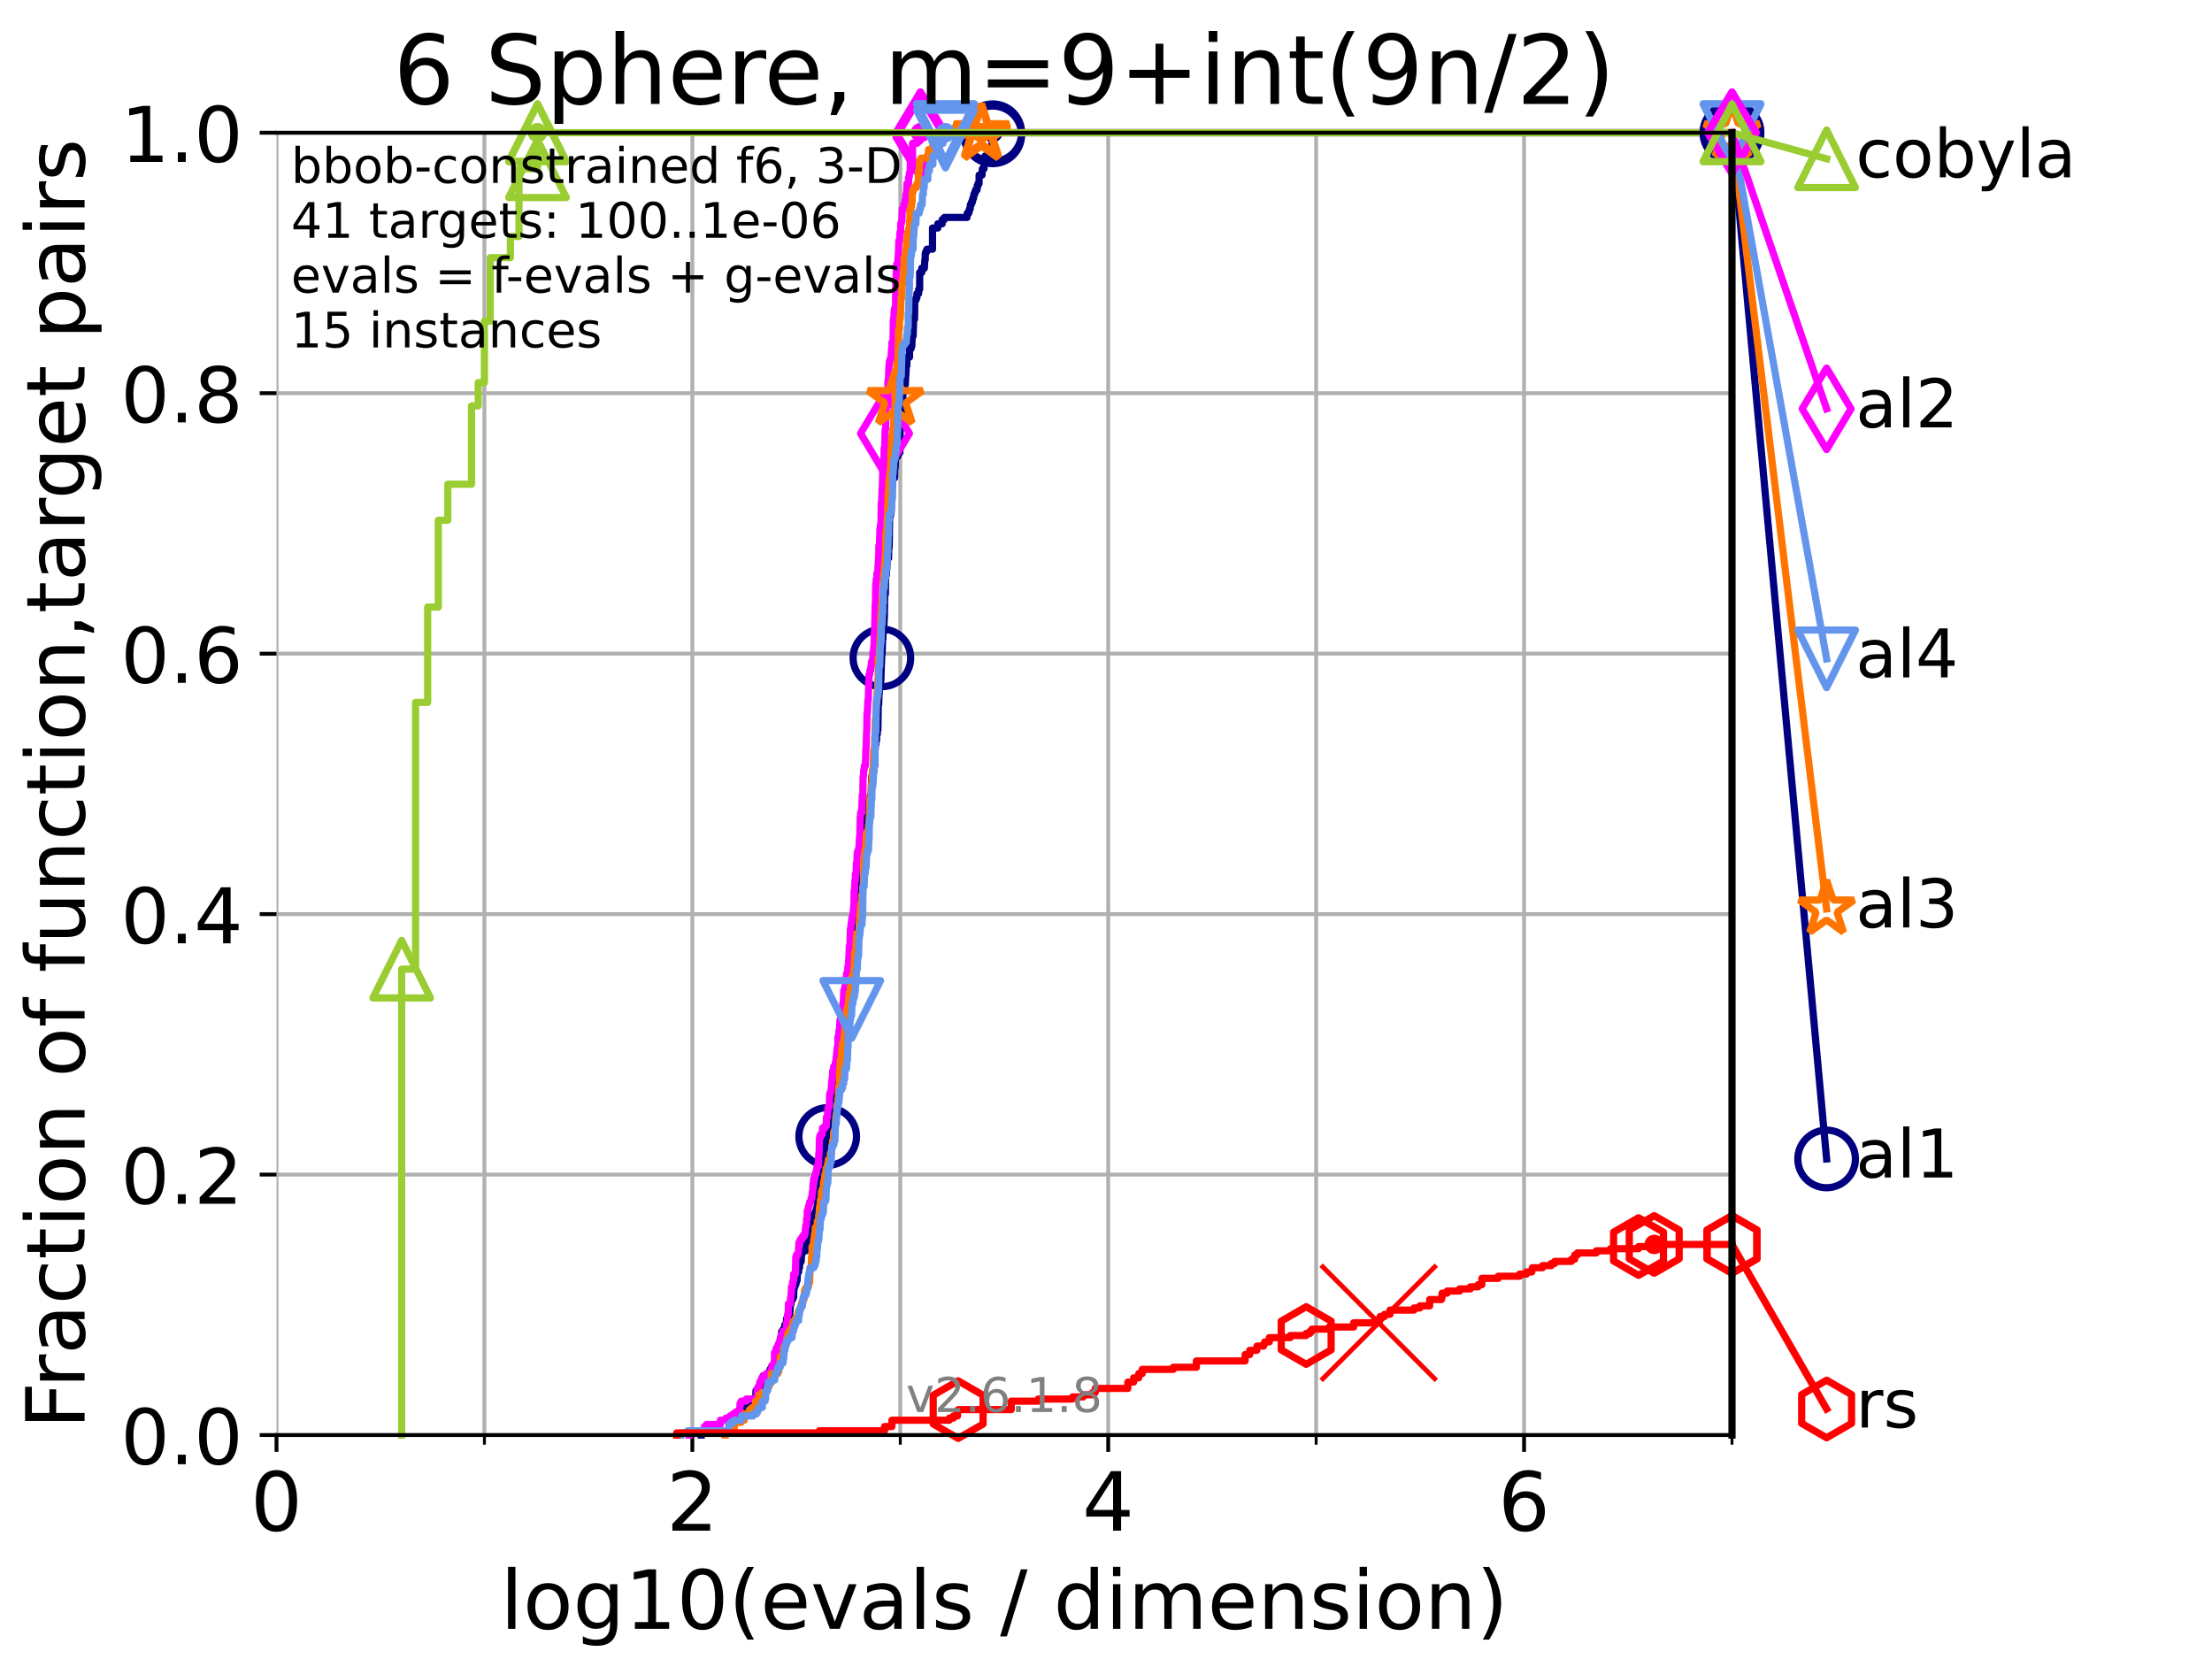 <?xml version="1.0" encoding="utf-8" standalone="no"?>
<!DOCTYPE svg PUBLIC "-//W3C//DTD SVG 1.1//EN"
  "http://www.w3.org/Graphics/SVG/1.1/DTD/svg11.dtd">
<!-- Created with matplotlib (https://matplotlib.org/) -->
<svg height="345.6pt" version="1.1" viewBox="0 0 460.8 345.6" width="460.8pt" xmlns="http://www.w3.org/2000/svg" xmlns:xlink="http://www.w3.org/1999/xlink">
 <defs>
  <style type="text/css">*{stroke-linecap:butt;stroke-linejoin:round;}</style>
 </defs>
 <g id="figure_1">
  <g id="patch_1">
   <path d="M 0 345.6 
L 460.8 345.6 
L 460.8 0 
L 0 0 
z
" style="fill:#ffffff;"/>
  </g>
  <g id="axes_1">
   <g id="patch_2">
    <path d="M 57.6 298.944 
L 360.806 298.944 
L 360.806 27.648 
L 57.6 27.648 
z
" style="fill:#ffffff;"/>
   </g>
   <g id="matplotlib.axis_1">
    <g id="xtick_1">
     <g id="line2d_1">
      <path clip-path="url(#pdc86cba917)" d="M 57.6 298.944 
L 57.6 27.648 
" style="fill:none;stroke:#b0b0b0;stroke-linecap:square;stroke-width:0.8;"/>
     </g>
     <g id="line2d_2">
      <defs>
       <path d="M 0 0 
L 0 3.5 
" id="m088d0f7805" style="stroke:#000000;stroke-width:0.8;"/>
      </defs>
      <g>
       <use style="stroke:#000000;stroke-width:0.8;" x="57.6" xlink:href="#m088d0f7805" y="298.944"/>
      </g>
     </g>
     <g id="text_1">
      <!-- 0 -->
      <g transform="translate(52.192 318.861)scale(0.17 -0.17)">
       <defs>
        <path d="M 31.781 66.406 
Q 24.172 66.406 20.328 58.906 
Q 16.5 51.422 16.5 36.375 
Q 16.5 21.391 20.328 13.891 
Q 24.172 6.391 31.781 6.391 
Q 39.453 6.391 43.281 13.891 
Q 47.125 21.391 47.125 36.375 
Q 47.125 51.422 43.281 58.906 
Q 39.453 66.406 31.781 66.406 
z
M 31.781 74.219 
Q 44.047 74.219 50.516 64.516 
Q 56.984 54.828 56.984 36.375 
Q 56.984 17.969 50.516 8.266 
Q 44.047 -1.422 31.781 -1.422 
Q 19.531 -1.422 13.062 8.266 
Q 6.594 17.969 6.594 36.375 
Q 6.594 54.828 13.062 64.516 
Q 19.531 74.219 31.781 74.219 
z
" id="DejaVuSans-48"/>
       </defs>
       <use xlink:href="#DejaVuSans-48"/>
      </g>
     </g>
    </g>
    <g id="xtick_2">
     <g id="line2d_3">
      <path clip-path="url(#pdc86cba917)" d="M 144.23 298.944 
L 144.23 27.648 
" style="fill:none;stroke:#b0b0b0;stroke-linecap:square;stroke-width:0.8;"/>
     </g>
     <g id="line2d_4">
      <g>
       <use style="stroke:#000000;stroke-width:0.8;" x="144.23" xlink:href="#m088d0f7805" y="298.944"/>
      </g>
     </g>
     <g id="text_2">
      <!-- 2 -->
      <g transform="translate(138.822 318.861)scale(0.17 -0.17)">
       <defs>
        <path d="M 19.188 8.297 
L 53.609 8.297 
L 53.609 0 
L 7.328 0 
L 7.328 8.297 
Q 12.938 14.109 22.625 23.891 
Q 32.328 33.688 34.812 36.531 
Q 39.547 41.844 41.422 45.531 
Q 43.312 49.219 43.312 52.781 
Q 43.312 58.594 39.234 62.25 
Q 35.156 65.922 28.609 65.922 
Q 23.969 65.922 18.812 64.312 
Q 13.672 62.703 7.812 59.422 
L 7.812 69.391 
Q 13.766 71.781 18.938 73 
Q 24.125 74.219 28.422 74.219 
Q 39.75 74.219 46.484 68.547 
Q 53.219 62.891 53.219 53.422 
Q 53.219 48.922 51.531 44.891 
Q 49.859 40.875 45.406 35.406 
Q 44.188 33.984 37.641 27.219 
Q 31.109 20.453 19.188 8.297 
z
" id="DejaVuSans-50"/>
       </defs>
       <use xlink:href="#DejaVuSans-50"/>
      </g>
     </g>
    </g>
    <g id="xtick_3">
     <g id="line2d_5">
      <path clip-path="url(#pdc86cba917)" d="M 230.861 298.944 
L 230.861 27.648 
" style="fill:none;stroke:#b0b0b0;stroke-linecap:square;stroke-width:0.8;"/>
     </g>
     <g id="line2d_6">
      <g>
       <use style="stroke:#000000;stroke-width:0.8;" x="230.861" xlink:href="#m088d0f7805" y="298.944"/>
      </g>
     </g>
     <g id="text_3">
      <!-- 4 -->
      <g transform="translate(225.453 318.861)scale(0.17 -0.17)">
       <defs>
        <path d="M 37.797 64.312 
L 12.891 25.391 
L 37.797 25.391 
z
M 35.203 72.906 
L 47.609 72.906 
L 47.609 25.391 
L 58.016 25.391 
L 58.016 17.188 
L 47.609 17.188 
L 47.609 0 
L 37.797 0 
L 37.797 17.188 
L 4.891 17.188 
L 4.891 26.703 
z
" id="DejaVuSans-52"/>
       </defs>
       <use xlink:href="#DejaVuSans-52"/>
      </g>
     </g>
    </g>
    <g id="xtick_4">
     <g id="line2d_7">
      <path clip-path="url(#pdc86cba917)" d="M 317.491 298.944 
L 317.491 27.648 
" style="fill:none;stroke:#b0b0b0;stroke-linecap:square;stroke-width:0.8;"/>
     </g>
     <g id="line2d_8">
      <g>
       <use style="stroke:#000000;stroke-width:0.8;" x="317.491" xlink:href="#m088d0f7805" y="298.944"/>
      </g>
     </g>
     <g id="text_4">
      <!-- 6 -->
      <g transform="translate(312.083 318.861)scale(0.17 -0.17)">
       <defs>
        <path d="M 33.016 40.375 
Q 26.375 40.375 22.484 35.828 
Q 18.609 31.297 18.609 23.391 
Q 18.609 15.531 22.484 10.953 
Q 26.375 6.391 33.016 6.391 
Q 39.656 6.391 43.531 10.953 
Q 47.406 15.531 47.406 23.391 
Q 47.406 31.297 43.531 35.828 
Q 39.656 40.375 33.016 40.375 
z
M 52.594 71.297 
L 52.594 62.312 
Q 48.875 64.062 45.094 64.984 
Q 41.312 65.922 37.594 65.922 
Q 27.828 65.922 22.672 59.328 
Q 17.531 52.734 16.797 39.406 
Q 19.672 43.656 24.016 45.922 
Q 28.375 48.188 33.594 48.188 
Q 44.578 48.188 50.953 41.516 
Q 57.328 34.859 57.328 23.391 
Q 57.328 12.156 50.688 5.359 
Q 44.047 -1.422 33.016 -1.422 
Q 20.359 -1.422 13.672 8.266 
Q 6.984 17.969 6.984 36.375 
Q 6.984 53.656 15.188 63.938 
Q 23.391 74.219 37.203 74.219 
Q 40.922 74.219 44.703 73.484 
Q 48.484 72.75 52.594 71.297 
z
" id="DejaVuSans-54"/>
       </defs>
       <use xlink:href="#DejaVuSans-54"/>
      </g>
     </g>
    </g>
    <g id="xtick_5">
     <g id="line2d_9">
      <path clip-path="url(#pdc86cba917)" d="M 100.915 298.944 
L 100.915 27.648 
" style="fill:none;stroke:#b0b0b0;stroke-linecap:square;stroke-width:0.8;"/>
     </g>
     <g id="line2d_10">
      <defs>
       <path d="M 0 0 
L 0 2 
" id="m533723d5b4" style="stroke:#000000;stroke-width:0.6;"/>
      </defs>
      <g>
       <use style="stroke:#000000;stroke-width:0.6;" x="100.915" xlink:href="#m533723d5b4" y="298.944"/>
      </g>
     </g>
    </g>
    <g id="xtick_6">
     <g id="line2d_11">
      <path clip-path="url(#pdc86cba917)" d="M 187.546 298.944 
L 187.546 27.648 
" style="fill:none;stroke:#b0b0b0;stroke-linecap:square;stroke-width:0.8;"/>
     </g>
     <g id="line2d_12">
      <g>
       <use style="stroke:#000000;stroke-width:0.6;" x="187.546" xlink:href="#m533723d5b4" y="298.944"/>
      </g>
     </g>
    </g>
    <g id="xtick_7">
     <g id="line2d_13">
      <path clip-path="url(#pdc86cba917)" d="M 274.176 298.944 
L 274.176 27.648 
" style="fill:none;stroke:#b0b0b0;stroke-linecap:square;stroke-width:0.8;"/>
     </g>
     <g id="line2d_14">
      <g>
       <use style="stroke:#000000;stroke-width:0.6;" x="274.176" xlink:href="#m533723d5b4" y="298.944"/>
      </g>
     </g>
    </g>
    <g id="xtick_8">
     <g id="line2d_15">
      <path clip-path="url(#pdc86cba917)" d="M 360.806 298.944 
L 360.806 27.648 
" style="fill:none;stroke:#b0b0b0;stroke-linecap:square;stroke-width:0.8;"/>
     </g>
     <g id="line2d_16">
      <g>
       <use style="stroke:#000000;stroke-width:0.6;" x="360.806" xlink:href="#m533723d5b4" y="298.944"/>
      </g>
     </g>
    </g>
    <g id="text_5">
     <!-- log10(evals / dimension) -->
     <g transform="translate(104.239 339.314)scale(0.17 -0.17)">
      <defs>
       <path d="M 9.422 75.984 
L 18.406 75.984 
L 18.406 0 
L 9.422 0 
z
" id="DejaVuSans-108"/>
       <path d="M 30.609 48.391 
Q 23.391 48.391 19.188 42.75 
Q 14.984 37.109 14.984 27.297 
Q 14.984 17.484 19.156 11.844 
Q 23.344 6.203 30.609 6.203 
Q 37.797 6.203 41.984 11.859 
Q 46.188 17.531 46.188 27.297 
Q 46.188 37.016 41.984 42.703 
Q 37.797 48.391 30.609 48.391 
z
M 30.609 56 
Q 42.328 56 49.016 48.375 
Q 55.719 40.766 55.719 27.297 
Q 55.719 13.875 49.016 6.219 
Q 42.328 -1.422 30.609 -1.422 
Q 18.844 -1.422 12.172 6.219 
Q 5.516 13.875 5.516 27.297 
Q 5.516 40.766 12.172 48.375 
Q 18.844 56 30.609 56 
z
" id="DejaVuSans-111"/>
       <path d="M 45.406 27.984 
Q 45.406 37.75 41.375 43.109 
Q 37.359 48.484 30.078 48.484 
Q 22.859 48.484 18.828 43.109 
Q 14.797 37.75 14.797 27.984 
Q 14.797 18.266 18.828 12.891 
Q 22.859 7.516 30.078 7.516 
Q 37.359 7.516 41.375 12.891 
Q 45.406 18.266 45.406 27.984 
z
M 54.391 6.781 
Q 54.391 -7.172 48.188 -13.984 
Q 42 -20.797 29.203 -20.797 
Q 24.469 -20.797 20.266 -20.094 
Q 16.062 -19.391 12.109 -17.922 
L 12.109 -9.188 
Q 16.062 -11.328 19.922 -12.344 
Q 23.781 -13.375 27.781 -13.375 
Q 36.625 -13.375 41.016 -8.766 
Q 45.406 -4.156 45.406 5.172 
L 45.406 9.625 
Q 42.625 4.781 38.281 2.391 
Q 33.938 0 27.875 0 
Q 17.828 0 11.672 7.656 
Q 5.516 15.328 5.516 27.984 
Q 5.516 40.672 11.672 48.328 
Q 17.828 56 27.875 56 
Q 33.938 56 38.281 53.609 
Q 42.625 51.219 45.406 46.391 
L 45.406 54.688 
L 54.391 54.688 
z
" id="DejaVuSans-103"/>
       <path d="M 12.406 8.297 
L 28.516 8.297 
L 28.516 63.922 
L 10.984 60.406 
L 10.984 69.391 
L 28.422 72.906 
L 38.281 72.906 
L 38.281 8.297 
L 54.391 8.297 
L 54.391 0 
L 12.406 0 
z
" id="DejaVuSans-49"/>
       <path d="M 31 75.875 
Q 24.469 64.656 21.281 53.656 
Q 18.109 42.672 18.109 31.391 
Q 18.109 20.125 21.312 9.062 
Q 24.516 -2 31 -13.188 
L 23.188 -13.188 
Q 15.875 -1.703 12.234 9.375 
Q 8.594 20.453 8.594 31.391 
Q 8.594 42.281 12.203 53.312 
Q 15.828 64.359 23.188 75.875 
z
" id="DejaVuSans-40"/>
       <path d="M 56.203 29.594 
L 56.203 25.203 
L 14.891 25.203 
Q 15.484 15.922 20.484 11.062 
Q 25.484 6.203 34.422 6.203 
Q 39.594 6.203 44.453 7.469 
Q 49.312 8.734 54.109 11.281 
L 54.109 2.781 
Q 49.266 0.734 44.188 -0.344 
Q 39.109 -1.422 33.891 -1.422 
Q 20.797 -1.422 13.156 6.188 
Q 5.516 13.812 5.516 26.812 
Q 5.516 40.234 12.766 48.109 
Q 20.016 56 32.328 56 
Q 43.359 56 49.781 48.891 
Q 56.203 41.797 56.203 29.594 
z
M 47.219 32.234 
Q 47.125 39.594 43.094 43.984 
Q 39.062 48.391 32.422 48.391 
Q 24.906 48.391 20.391 44.141 
Q 15.875 39.891 15.188 32.172 
z
" id="DejaVuSans-101"/>
       <path d="M 2.984 54.688 
L 12.5 54.688 
L 29.594 8.797 
L 46.688 54.688 
L 56.203 54.688 
L 35.688 0 
L 23.484 0 
z
" id="DejaVuSans-118"/>
       <path d="M 34.281 27.484 
Q 23.391 27.484 19.188 25 
Q 14.984 22.516 14.984 16.5 
Q 14.984 11.719 18.141 8.906 
Q 21.297 6.109 26.703 6.109 
Q 34.188 6.109 38.703 11.406 
Q 43.219 16.703 43.219 25.484 
L 43.219 27.484 
z
M 52.203 31.203 
L 52.203 0 
L 43.219 0 
L 43.219 8.297 
Q 40.141 3.328 35.547 0.953 
Q 30.953 -1.422 24.312 -1.422 
Q 15.922 -1.422 10.953 3.297 
Q 6 8.016 6 15.922 
Q 6 25.141 12.172 29.828 
Q 18.359 34.516 30.609 34.516 
L 43.219 34.516 
L 43.219 35.406 
Q 43.219 41.609 39.141 45 
Q 35.062 48.391 27.688 48.391 
Q 23 48.391 18.547 47.266 
Q 14.109 46.141 10.016 43.891 
L 10.016 52.203 
Q 14.938 54.109 19.578 55.047 
Q 24.219 56 28.609 56 
Q 40.484 56 46.344 49.844 
Q 52.203 43.703 52.203 31.203 
z
" id="DejaVuSans-97"/>
       <path d="M 44.281 53.078 
L 44.281 44.578 
Q 40.484 46.531 36.375 47.5 
Q 32.281 48.484 27.875 48.484 
Q 21.188 48.484 17.844 46.438 
Q 14.5 44.391 14.5 40.281 
Q 14.5 37.156 16.891 35.375 
Q 19.281 33.594 26.516 31.984 
L 29.594 31.297 
Q 39.156 29.25 43.188 25.516 
Q 47.219 21.781 47.219 15.094 
Q 47.219 7.469 41.188 3.016 
Q 35.156 -1.422 24.609 -1.422 
Q 20.219 -1.422 15.453 -0.562 
Q 10.688 0.297 5.422 2 
L 5.422 11.281 
Q 10.406 8.688 15.234 7.391 
Q 20.062 6.109 24.812 6.109 
Q 31.156 6.109 34.562 8.281 
Q 37.984 10.453 37.984 14.406 
Q 37.984 18.062 35.516 20.016 
Q 33.062 21.969 24.703 23.781 
L 21.578 24.516 
Q 13.234 26.266 9.516 29.906 
Q 5.812 33.547 5.812 39.891 
Q 5.812 47.609 11.281 51.797 
Q 16.75 56 26.812 56 
Q 31.781 56 36.172 55.266 
Q 40.578 54.547 44.281 53.078 
z
" id="DejaVuSans-115"/>
       <path id="DejaVuSans-32"/>
       <path d="M 25.391 72.906 
L 33.688 72.906 
L 8.297 -9.281 
L 0 -9.281 
z
" id="DejaVuSans-47"/>
       <path d="M 45.406 46.391 
L 45.406 75.984 
L 54.391 75.984 
L 54.391 0 
L 45.406 0 
L 45.406 8.203 
Q 42.578 3.328 38.25 0.953 
Q 33.938 -1.422 27.875 -1.422 
Q 17.969 -1.422 11.734 6.484 
Q 5.516 14.406 5.516 27.297 
Q 5.516 40.188 11.734 48.094 
Q 17.969 56 27.875 56 
Q 33.938 56 38.25 53.625 
Q 42.578 51.266 45.406 46.391 
z
M 14.797 27.297 
Q 14.797 17.391 18.875 11.75 
Q 22.953 6.109 30.078 6.109 
Q 37.203 6.109 41.297 11.75 
Q 45.406 17.391 45.406 27.297 
Q 45.406 37.203 41.297 42.844 
Q 37.203 48.484 30.078 48.484 
Q 22.953 48.484 18.875 42.844 
Q 14.797 37.203 14.797 27.297 
z
" id="DejaVuSans-100"/>
       <path d="M 9.422 54.688 
L 18.406 54.688 
L 18.406 0 
L 9.422 0 
z
M 9.422 75.984 
L 18.406 75.984 
L 18.406 64.594 
L 9.422 64.594 
z
" id="DejaVuSans-105"/>
       <path d="M 52 44.188 
Q 55.375 50.25 60.062 53.125 
Q 64.75 56 71.094 56 
Q 79.641 56 84.281 50.016 
Q 88.922 44.047 88.922 33.016 
L 88.922 0 
L 79.891 0 
L 79.891 32.719 
Q 79.891 40.578 77.094 44.375 
Q 74.312 48.188 68.609 48.188 
Q 61.625 48.188 57.562 43.547 
Q 53.516 38.922 53.516 30.906 
L 53.516 0 
L 44.484 0 
L 44.484 32.719 
Q 44.484 40.625 41.703 44.406 
Q 38.922 48.188 33.109 48.188 
Q 26.219 48.188 22.156 43.531 
Q 18.109 38.875 18.109 30.906 
L 18.109 0 
L 9.078 0 
L 9.078 54.688 
L 18.109 54.688 
L 18.109 46.188 
Q 21.188 51.219 25.484 53.609 
Q 29.781 56 35.688 56 
Q 41.656 56 45.828 52.969 
Q 50 49.953 52 44.188 
z
" id="DejaVuSans-109"/>
       <path d="M 54.891 33.016 
L 54.891 0 
L 45.906 0 
L 45.906 32.719 
Q 45.906 40.484 42.875 44.328 
Q 39.844 48.188 33.797 48.188 
Q 26.516 48.188 22.312 43.547 
Q 18.109 38.922 18.109 30.906 
L 18.109 0 
L 9.078 0 
L 9.078 54.688 
L 18.109 54.688 
L 18.109 46.188 
Q 21.344 51.125 25.703 53.562 
Q 30.078 56 35.797 56 
Q 45.219 56 50.047 50.172 
Q 54.891 44.344 54.891 33.016 
z
" id="DejaVuSans-110"/>
       <path d="M 8.016 75.875 
L 15.828 75.875 
Q 23.141 64.359 26.781 53.312 
Q 30.422 42.281 30.422 31.391 
Q 30.422 20.453 26.781 9.375 
Q 23.141 -1.703 15.828 -13.188 
L 8.016 -13.188 
Q 14.5 -2 17.703 9.062 
Q 20.906 20.125 20.906 31.391 
Q 20.906 42.672 17.703 53.656 
Q 14.5 64.656 8.016 75.875 
z
" id="DejaVuSans-41"/>
      </defs>
      <use xlink:href="#DejaVuSans-108"/>
      <use x="27.783" xlink:href="#DejaVuSans-111"/>
      <use x="88.965" xlink:href="#DejaVuSans-103"/>
      <use x="152.441" xlink:href="#DejaVuSans-49"/>
      <use x="216.064" xlink:href="#DejaVuSans-48"/>
      <use x="279.688" xlink:href="#DejaVuSans-40"/>
      <use x="318.701" xlink:href="#DejaVuSans-101"/>
      <use x="380.225" xlink:href="#DejaVuSans-118"/>
      <use x="439.404" xlink:href="#DejaVuSans-97"/>
      <use x="500.684" xlink:href="#DejaVuSans-108"/>
      <use x="528.467" xlink:href="#DejaVuSans-115"/>
      <use x="580.566" xlink:href="#DejaVuSans-32"/>
      <use x="612.354" xlink:href="#DejaVuSans-47"/>
      <use x="646.045" xlink:href="#DejaVuSans-32"/>
      <use x="677.832" xlink:href="#DejaVuSans-100"/>
      <use x="741.309" xlink:href="#DejaVuSans-105"/>
      <use x="769.092" xlink:href="#DejaVuSans-109"/>
      <use x="866.504" xlink:href="#DejaVuSans-101"/>
      <use x="928.027" xlink:href="#DejaVuSans-110"/>
      <use x="991.406" xlink:href="#DejaVuSans-115"/>
      <use x="1043.506" xlink:href="#DejaVuSans-105"/>
      <use x="1071.289" xlink:href="#DejaVuSans-111"/>
      <use x="1132.471" xlink:href="#DejaVuSans-110"/>
      <use x="1195.85" xlink:href="#DejaVuSans-41"/>
     </g>
    </g>
   </g>
   <g id="matplotlib.axis_2">
    <g id="ytick_1">
     <g id="line2d_17">
      <path clip-path="url(#pdc86cba917)" d="M 57.6 298.944 
L 360.806 298.944 
" style="fill:none;stroke:#b0b0b0;stroke-linecap:square;stroke-width:0.8;"/>
     </g>
     <g id="line2d_18">
      <defs>
       <path d="M 0 0 
L -3.5 0 
" id="m78e1c6a181" style="stroke:#000000;stroke-width:0.8;"/>
      </defs>
      <g>
       <use style="stroke:#000000;stroke-width:0.8;" x="57.6" xlink:href="#m78e1c6a181" y="298.944"/>
      </g>
     </g>
     <g id="text_6">
      <!-- 0.0 -->
      <g transform="translate(25.155 305.023)scale(0.16 -0.16)">
       <defs>
        <path d="M 10.688 12.406 
L 21 12.406 
L 21 0 
L 10.688 0 
z
" id="DejaVuSans-46"/>
       </defs>
       <use xlink:href="#DejaVuSans-48"/>
       <use x="63.623" xlink:href="#DejaVuSans-46"/>
       <use x="95.41" xlink:href="#DejaVuSans-48"/>
      </g>
     </g>
    </g>
    <g id="ytick_2">
     <g id="line2d_19">
      <path clip-path="url(#pdc86cba917)" d="M 57.6 244.685 
L 360.806 244.685 
" style="fill:none;stroke:#b0b0b0;stroke-linecap:square;stroke-width:0.8;"/>
     </g>
     <g id="line2d_20">
      <g>
       <use style="stroke:#000000;stroke-width:0.8;" x="57.6" xlink:href="#m78e1c6a181" y="244.685"/>
      </g>
     </g>
     <g id="text_7">
      <!-- 0.2 -->
      <g transform="translate(25.155 250.764)scale(0.16 -0.16)">
       <use xlink:href="#DejaVuSans-48"/>
       <use x="63.623" xlink:href="#DejaVuSans-46"/>
       <use x="95.41" xlink:href="#DejaVuSans-50"/>
      </g>
     </g>
    </g>
    <g id="ytick_3">
     <g id="line2d_21">
      <path clip-path="url(#pdc86cba917)" d="M 57.6 190.426 
L 360.806 190.426 
" style="fill:none;stroke:#b0b0b0;stroke-linecap:square;stroke-width:0.8;"/>
     </g>
     <g id="line2d_22">
      <g>
       <use style="stroke:#000000;stroke-width:0.8;" x="57.6" xlink:href="#m78e1c6a181" y="190.426"/>
      </g>
     </g>
     <g id="text_8">
      <!-- 0.4 -->
      <g transform="translate(25.155 196.504)scale(0.16 -0.16)">
       <use xlink:href="#DejaVuSans-48"/>
       <use x="63.623" xlink:href="#DejaVuSans-46"/>
       <use x="95.41" xlink:href="#DejaVuSans-52"/>
      </g>
     </g>
    </g>
    <g id="ytick_4">
     <g id="line2d_23">
      <path clip-path="url(#pdc86cba917)" d="M 57.6 136.166 
L 360.806 136.166 
" style="fill:none;stroke:#b0b0b0;stroke-linecap:square;stroke-width:0.8;"/>
     </g>
     <g id="line2d_24">
      <g>
       <use style="stroke:#000000;stroke-width:0.8;" x="57.6" xlink:href="#m78e1c6a181" y="136.166"/>
      </g>
     </g>
     <g id="text_9">
      <!-- 0.6 -->
      <g transform="translate(25.155 142.245)scale(0.16 -0.16)">
       <use xlink:href="#DejaVuSans-48"/>
       <use x="63.623" xlink:href="#DejaVuSans-46"/>
       <use x="95.41" xlink:href="#DejaVuSans-54"/>
      </g>
     </g>
    </g>
    <g id="ytick_5">
     <g id="line2d_25">
      <path clip-path="url(#pdc86cba917)" d="M 57.6 81.907 
L 360.806 81.907 
" style="fill:none;stroke:#b0b0b0;stroke-linecap:square;stroke-width:0.8;"/>
     </g>
     <g id="line2d_26">
      <g>
       <use style="stroke:#000000;stroke-width:0.8;" x="57.6" xlink:href="#m78e1c6a181" y="81.907"/>
      </g>
     </g>
     <g id="text_10">
      <!-- 0.8 -->
      <g transform="translate(25.155 87.986)scale(0.16 -0.16)">
       <defs>
        <path d="M 31.781 34.625 
Q 24.75 34.625 20.719 30.859 
Q 16.703 27.094 16.703 20.516 
Q 16.703 13.922 20.719 10.156 
Q 24.75 6.391 31.781 6.391 
Q 38.812 6.391 42.859 10.172 
Q 46.922 13.969 46.922 20.516 
Q 46.922 27.094 42.891 30.859 
Q 38.875 34.625 31.781 34.625 
z
M 21.922 38.812 
Q 15.578 40.375 12.031 44.719 
Q 8.5 49.078 8.5 55.328 
Q 8.5 64.062 14.719 69.141 
Q 20.953 74.219 31.781 74.219 
Q 42.672 74.219 48.875 69.141 
Q 55.078 64.062 55.078 55.328 
Q 55.078 49.078 51.531 44.719 
Q 48 40.375 41.703 38.812 
Q 48.828 37.156 52.797 32.312 
Q 56.781 27.484 56.781 20.516 
Q 56.781 9.906 50.312 4.234 
Q 43.844 -1.422 31.781 -1.422 
Q 19.734 -1.422 13.25 4.234 
Q 6.781 9.906 6.781 20.516 
Q 6.781 27.484 10.781 32.312 
Q 14.797 37.156 21.922 38.812 
z
M 18.312 54.391 
Q 18.312 48.734 21.844 45.562 
Q 25.391 42.391 31.781 42.391 
Q 38.141 42.391 41.719 45.562 
Q 45.312 48.734 45.312 54.391 
Q 45.312 60.062 41.719 63.234 
Q 38.141 66.406 31.781 66.406 
Q 25.391 66.406 21.844 63.234 
Q 18.312 60.062 18.312 54.391 
z
" id="DejaVuSans-56"/>
       </defs>
       <use xlink:href="#DejaVuSans-48"/>
       <use x="63.623" xlink:href="#DejaVuSans-46"/>
       <use x="95.41" xlink:href="#DejaVuSans-56"/>
      </g>
     </g>
    </g>
    <g id="ytick_6">
     <g id="line2d_27">
      <path clip-path="url(#pdc86cba917)" d="M 57.6 27.648 
L 360.806 27.648 
" style="fill:none;stroke:#b0b0b0;stroke-linecap:square;stroke-width:0.8;"/>
     </g>
     <g id="line2d_28">
      <g>
       <use style="stroke:#000000;stroke-width:0.8;" x="57.6" xlink:href="#m78e1c6a181" y="27.648"/>
      </g>
     </g>
     <g id="text_11">
      <!-- 1.0 -->
      <g transform="translate(25.155 33.727)scale(0.16 -0.16)">
       <use xlink:href="#DejaVuSans-49"/>
       <use x="63.623" xlink:href="#DejaVuSans-46"/>
       <use x="95.41" xlink:href="#DejaVuSans-48"/>
      </g>
     </g>
    </g>
    <g id="text_12">
     <!-- Fraction of function,target pairs -->
     <g transform="translate(17.62 297.681)rotate(-90)scale(0.17 -0.17)">
      <defs>
       <path d="M 9.812 72.906 
L 51.703 72.906 
L 51.703 64.594 
L 19.672 64.594 
L 19.672 43.109 
L 48.578 43.109 
L 48.578 34.812 
L 19.672 34.812 
L 19.672 0 
L 9.812 0 
z
" id="DejaVuSans-70"/>
       <path d="M 41.109 46.297 
Q 39.594 47.172 37.812 47.578 
Q 36.031 48 33.891 48 
Q 26.266 48 22.188 43.047 
Q 18.109 38.094 18.109 28.812 
L 18.109 0 
L 9.078 0 
L 9.078 54.688 
L 18.109 54.688 
L 18.109 46.188 
Q 20.953 51.172 25.484 53.578 
Q 30.031 56 36.531 56 
Q 37.453 56 38.578 55.875 
Q 39.703 55.766 41.062 55.516 
z
" id="DejaVuSans-114"/>
       <path d="M 48.781 52.594 
L 48.781 44.188 
Q 44.969 46.297 41.141 47.344 
Q 37.312 48.391 33.406 48.391 
Q 24.656 48.391 19.812 42.844 
Q 14.984 37.312 14.984 27.297 
Q 14.984 17.281 19.812 11.734 
Q 24.656 6.203 33.406 6.203 
Q 37.312 6.203 41.141 7.25 
Q 44.969 8.297 48.781 10.406 
L 48.781 2.094 
Q 45.016 0.344 40.984 -0.531 
Q 36.969 -1.422 32.422 -1.422 
Q 20.062 -1.422 12.781 6.344 
Q 5.516 14.109 5.516 27.297 
Q 5.516 40.672 12.859 48.328 
Q 20.219 56 33.016 56 
Q 37.156 56 41.109 55.141 
Q 45.062 54.297 48.781 52.594 
z
" id="DejaVuSans-99"/>
       <path d="M 18.312 70.219 
L 18.312 54.688 
L 36.812 54.688 
L 36.812 47.703 
L 18.312 47.703 
L 18.312 18.016 
Q 18.312 11.328 20.141 9.422 
Q 21.969 7.516 27.594 7.516 
L 36.812 7.516 
L 36.812 0 
L 27.594 0 
Q 17.188 0 13.234 3.875 
Q 9.281 7.766 9.281 18.016 
L 9.281 47.703 
L 2.688 47.703 
L 2.688 54.688 
L 9.281 54.688 
L 9.281 70.219 
z
" id="DejaVuSans-116"/>
       <path d="M 37.109 75.984 
L 37.109 68.5 
L 28.516 68.5 
Q 23.688 68.5 21.797 66.547 
Q 19.922 64.594 19.922 59.516 
L 19.922 54.688 
L 34.719 54.688 
L 34.719 47.703 
L 19.922 47.703 
L 19.922 0 
L 10.891 0 
L 10.891 47.703 
L 2.297 47.703 
L 2.297 54.688 
L 10.891 54.688 
L 10.891 58.5 
Q 10.891 67.625 15.141 71.797 
Q 19.391 75.984 28.609 75.984 
z
" id="DejaVuSans-102"/>
       <path d="M 8.5 21.578 
L 8.5 54.688 
L 17.484 54.688 
L 17.484 21.922 
Q 17.484 14.156 20.5 10.266 
Q 23.531 6.391 29.594 6.391 
Q 36.859 6.391 41.078 11.031 
Q 45.312 15.672 45.312 23.688 
L 45.312 54.688 
L 54.297 54.688 
L 54.297 0 
L 45.312 0 
L 45.312 8.406 
Q 42.047 3.422 37.719 1 
Q 33.406 -1.422 27.688 -1.422 
Q 18.266 -1.422 13.375 4.438 
Q 8.5 10.297 8.5 21.578 
z
M 31.109 56 
z
" id="DejaVuSans-117"/>
       <path d="M 11.719 12.406 
L 22.016 12.406 
L 22.016 4 
L 14.016 -11.625 
L 7.719 -11.625 
L 11.719 4 
z
" id="DejaVuSans-44"/>
       <path d="M 18.109 8.203 
L 18.109 -20.797 
L 9.078 -20.797 
L 9.078 54.688 
L 18.109 54.688 
L 18.109 46.391 
Q 20.953 51.266 25.266 53.625 
Q 29.594 56 35.594 56 
Q 45.562 56 51.781 48.094 
Q 58.016 40.188 58.016 27.297 
Q 58.016 14.406 51.781 6.484 
Q 45.562 -1.422 35.594 -1.422 
Q 29.594 -1.422 25.266 0.953 
Q 20.953 3.328 18.109 8.203 
z
M 48.688 27.297 
Q 48.688 37.203 44.609 42.844 
Q 40.531 48.484 33.406 48.484 
Q 26.266 48.484 22.188 42.844 
Q 18.109 37.203 18.109 27.297 
Q 18.109 17.391 22.188 11.75 
Q 26.266 6.109 33.406 6.109 
Q 40.531 6.109 44.609 11.75 
Q 48.688 17.391 48.688 27.297 
z
" id="DejaVuSans-112"/>
      </defs>
      <use xlink:href="#DejaVuSans-70"/>
      <use x="50.27" xlink:href="#DejaVuSans-114"/>
      <use x="91.383" xlink:href="#DejaVuSans-97"/>
      <use x="152.662" xlink:href="#DejaVuSans-99"/>
      <use x="207.643" xlink:href="#DejaVuSans-116"/>
      <use x="246.852" xlink:href="#DejaVuSans-105"/>
      <use x="274.635" xlink:href="#DejaVuSans-111"/>
      <use x="335.816" xlink:href="#DejaVuSans-110"/>
      <use x="399.195" xlink:href="#DejaVuSans-32"/>
      <use x="430.982" xlink:href="#DejaVuSans-111"/>
      <use x="492.164" xlink:href="#DejaVuSans-102"/>
      <use x="527.369" xlink:href="#DejaVuSans-32"/>
      <use x="559.156" xlink:href="#DejaVuSans-102"/>
      <use x="594.361" xlink:href="#DejaVuSans-117"/>
      <use x="657.74" xlink:href="#DejaVuSans-110"/>
      <use x="721.119" xlink:href="#DejaVuSans-99"/>
      <use x="776.1" xlink:href="#DejaVuSans-116"/>
      <use x="815.309" xlink:href="#DejaVuSans-105"/>
      <use x="843.092" xlink:href="#DejaVuSans-111"/>
      <use x="904.273" xlink:href="#DejaVuSans-110"/>
      <use x="967.652" xlink:href="#DejaVuSans-44"/>
      <use x="999.439" xlink:href="#DejaVuSans-116"/>
      <use x="1038.648" xlink:href="#DejaVuSans-97"/>
      <use x="1099.928" xlink:href="#DejaVuSans-114"/>
      <use x="1139.291" xlink:href="#DejaVuSans-103"/>
      <use x="1202.768" xlink:href="#DejaVuSans-101"/>
      <use x="1264.291" xlink:href="#DejaVuSans-116"/>
      <use x="1303.5" xlink:href="#DejaVuSans-32"/>
      <use x="1335.287" xlink:href="#DejaVuSans-112"/>
      <use x="1398.764" xlink:href="#DejaVuSans-97"/>
      <use x="1460.043" xlink:href="#DejaVuSans-105"/>
      <use x="1487.826" xlink:href="#DejaVuSans-114"/>
      <use x="1528.939" xlink:href="#DejaVuSans-115"/>
     </g>
    </g>
   </g>
   <g id="line2d_29">
    <defs>
     <path d="M 0 1.5 
C 0.398 1.5 0.779 1.342 1.061 1.061 
C 1.342 0.779 1.5 0.398 1.5 0 
C 1.5 -0.398 1.342 -0.779 1.061 -1.061 
C 0.779 -1.342 0.398 -1.5 0 -1.5 
C -0.398 -1.5 -0.779 -1.342 -1.061 -1.061 
C -1.342 -0.779 -1.5 -0.398 -1.5 0 
C -1.5 0.398 -1.342 0.779 -1.061 1.061 
C -0.779 1.342 -0.398 1.5 0 1.5 
z
" id="m22f7d4638f" style="stroke:#000080;"/>
    </defs>
    <g>
     <use style="fill:#000080;stroke:#000080;" x="206.813" xlink:href="#m22f7d4638f" y="27.648"/>
     <use style="fill:#000080;stroke:#000080;" x="206.813" xlink:href="#m22f7d4638f" y="27.648"/>
    </g>
   </g>
   <g id="line2d_30">
    <path d="M 146.08 298.944 
L 146.08 298.503 
L 149.595 298.503 
L 149.595 298.062 
L 151.9 298.062 
L 151.9 296.297 
L 152.066 296.297 
L 152.066 295.415 
L 153.189 295.415 
L 153.189 294.974 
L 153.421 294.974 
L 153.421 294.533 
L 153.952 294.533 
L 154.027 293.65 
L 154.323 293.65 
L 154.323 293.209 
L 155.803 293.209 
L 155.803 292.327 
L 156.205 292.327 
L 156.205 291.886 
L 156.599 291.886 
L 156.599 291.445 
L 157.426 291.445 
L 157.488 289.68 
L 158.336 289.68 
L 158.395 288.357 
L 158.977 288.357 
L 158.977 286.592 
L 160.089 286.592 
L 160.089 286.151 
L 160.25 286.151 
L 160.25 285.71 
L 160.41 285.71 
L 160.41 285.269 
L 160.673 285.269 
L 160.673 284.828 
L 161.036 284.828 
L 161.036 284.387 
L 161.24 284.387 
L 161.341 283.504 
L 161.791 283.504 
L 161.84 282.622 
L 161.938 282.622 
L 161.987 281.299 
L 162.229 281.299 
L 162.229 280.416 
L 162.373 280.416 
L 162.468 279.534 
L 162.516 279.534 
L 162.611 278.652 
L 162.845 278.652 
L 162.845 277.329 
L 163.169 277.329 
L 163.169 276.887 
L 163.442 276.887 
L 163.487 276.005 
L 163.8 276.005 
L 163.844 274.682 
L 164.107 274.682 
L 164.107 274.241 
L 164.324 274.241 
L 164.324 273.799 
L 164.538 273.799 
L 164.623 272.035 
L 164.666 272.035 
L 164.666 271.594 
L 164.792 271.594 
L 164.792 270.712 
L 165.126 270.712 
L 165.126 270.27 
L 165.331 270.27 
L 165.372 268.506 
L 165.453 268.506 
L 165.453 268.065 
L 165.574 268.065 
L 165.574 267.624 
L 165.775 267.624 
L 165.775 267.183 
L 165.894 267.183 
L 165.894 266.741 
L 166.052 266.741 
L 166.131 264.977 
L 166.364 264.977 
L 166.364 264.095 
L 166.556 264.095 
L 166.556 263.212 
L 166.671 263.212 
L 166.671 262.771 
L 166.898 262.771 
L 166.973 261.448 
L 167.01 261.448 
L 167.01 261.007 
L 167.196 261.007 
L 167.196 260.566 
L 167.886 260.566 
L 167.993 259.242 
L 168.169 259.242 
L 168.274 257.478 
L 168.344 257.478 
L 168.448 256.595 
L 168.552 256.595 
L 168.621 255.713 
L 168.96 255.713 
L 168.994 254.831 
L 169.128 254.831 
L 169.128 253.949 
L 169.261 253.949 
L 169.261 253.066 
L 169.752 253.066 
L 169.752 252.625 
L 169.945 252.625 
L 169.945 252.184 
L 170.104 252.184 
L 170.199 251.302 
L 170.262 251.302 
L 170.293 249.537 
L 170.511 249.537 
L 170.573 248.214 
L 170.758 248.214 
L 170.819 247.332 
L 170.91 247.332 
L 170.971 245.567 
L 171.182 245.567 
L 171.182 244.244 
L 171.331 244.244 
L 171.36 242.92 
L 171.508 242.92 
L 171.538 241.597 
L 171.625 241.597 
L 171.625 241.156 
L 171.742 241.156 
L 171.771 240.273 
L 171.858 240.273 
L 171.915 238.068 
L 172.144 238.068 
L 172.144 237.627 
L 172.286 237.627 
L 172.371 236.744 
L 172.427 236.744 
L 172.427 236.303 
L 172.622 236.303 
L 172.622 234.98 
L 172.787 234.98 
L 172.897 232.774 
L 172.952 232.774 
L 173.006 229.686 
L 173.195 229.686 
L 173.195 228.804 
L 173.436 228.804 
L 173.436 228.363 
L 173.933 228.363 
L 174.011 226.157 
L 174.139 226.157 
L 174.216 224.393 
L 174.267 224.393 
L 174.368 223.51 
L 174.519 223.51 
L 174.569 222.628 
L 174.718 222.628 
L 174.718 222.187 
L 175.062 222.187 
L 175.16 218.658 
L 175.256 218.658 
L 175.352 216.894 
L 175.448 216.894 
L 175.543 214.247 
L 175.638 214.247 
L 175.709 211.6 
L 175.779 211.6 
L 175.873 209.394 
L 175.966 209.394 
L 175.966 208.953 
L 176.288 208.953 
L 176.311 208.071 
L 176.424 208.071 
L 176.447 207.189 
L 176.56 207.189 
L 176.56 206.747 
L 176.694 206.747 
L 176.694 206.306 
L 176.806 206.306 
L 176.828 204.983 
L 176.96 204.983 
L 176.96 204.542 
L 177.114 204.542 
L 177.223 199.248 
L 177.352 199.248 
L 177.438 196.601 
L 177.524 196.601 
L 177.609 195.719 
L 177.694 195.719 
L 177.779 194.837 
L 178.319 194.837 
L 178.36 193.514 
L 178.482 193.514 
L 178.482 193.072 
L 178.604 193.072 
L 178.604 192.631 
L 178.724 192.631 
L 178.804 191.308 
L 178.884 191.308 
L 178.983 189.102 
L 179.199 189.102 
L 179.277 187.779 
L 179.316 187.779 
L 179.394 183.809 
L 179.432 183.809 
L 179.432 183.367 
L 179.605 183.367 
L 179.605 181.603 
L 179.777 181.603 
L 179.814 180.721 
L 180.003 180.721 
L 180.003 179.397 
L 180.17 179.397 
L 180.17 178.074 
L 180.3 178.074 
L 180.374 171.457 
L 180.447 171.457 
L 180.447 171.016 
L 180.593 171.016 
L 180.647 170.134 
L 180.899 170.134 
L 181.005 167.046 
L 181.023 167.046 
L 181.023 166.604 
L 181.165 166.604 
L 181.165 166.163 
L 181.305 166.163 
L 181.305 165.722 
L 181.496 165.722 
L 181.6 161.752 
L 181.703 161.752 
L 181.805 160.429 
L 182.025 160.429 
L 182.025 159.546 
L 182.209 159.546 
L 182.275 156.017 
L 182.325 156.017 
L 182.325 155.135 
L 182.441 155.135 
L 182.457 154.253 
L 182.604 154.253 
L 182.621 152.929 
L 182.767 152.929 
L 182.767 152.047 
L 182.88 152.047 
L 182.96 146.754 
L 183.04 146.754 
L 183.119 144.548 
L 183.167 144.548 
L 183.277 141.901 
L 183.496 141.901 
L 183.605 138.372 
L 183.62 138.372 
L 183.713 136.166 
L 183.759 136.166 
L 183.866 133.078 
L 183.927 133.078 
L 183.927 131.755 
L 184.078 131.755 
L 184.183 129.108 
L 184.213 129.108 
L 184.303 123.815 
L 184.437 123.815 
L 184.51 119.845 
L 184.628 119.845 
L 184.643 118.521 
L 184.745 118.521 
L 184.774 117.198 
L 184.861 117.198 
L 184.861 116.315 
L 185.105 116.315 
L 185.134 114.11 
L 185.233 114.11 
L 185.332 107.493 
L 185.487 107.493 
L 185.487 107.052 
L 185.612 107.052 
L 185.696 103.964 
L 185.751 103.964 
L 185.861 100.876 
L 185.97 100.876 
L 185.97 99.552 
L 186.362 99.552 
L 186.415 97.347 
L 186.508 97.347 
L 186.534 95.141 
L 186.966 95.141 
L 186.966 94.7 
L 187.185 94.7 
L 187.185 94.259 
L 187.464 94.259 
L 187.539 88.524 
L 187.589 88.524 
L 187.677 86.76 
L 187.789 86.76 
L 187.813 84.554 
L 188.083 84.554 
L 188.083 81.466 
L 188.217 81.466 
L 188.217 80.143 
L 188.6 80.143 
L 188.695 77.937 
L 188.73 77.937 
L 188.801 76.172 
L 188.918 76.172 
L 188.929 74.408 
L 189.469 74.408 
L 189.469 72.643 
L 189.784 72.643 
L 189.784 72.202 
L 189.939 72.202 
L 190.016 70.438 
L 190.06 70.438 
L 190.06 69.997 
L 190.224 69.997 
L 190.332 66.468 
L 190.515 66.468 
L 190.569 62.497 
L 190.823 62.497 
L 190.823 62.056 
L 191.001 62.056 
L 191.001 61.174 
L 191.363 61.174 
L 191.363 60.292 
L 191.587 60.292 
L 191.587 56.763 
L 192.017 56.763 
L 192.017 55.88 
L 192.563 55.88 
L 192.659 54.116 
L 192.745 54.116 
L 192.745 52.793 
L 192.887 52.793 
L 192.887 52.351 
L 193.103 52.351 
L 193.103 51.91 
L 194.261 51.91 
L 194.261 47.499 
L 195.36 47.499 
L 195.36 46.617 
L 196.281 46.617 
L 196.281 45.734 
L 196.733 45.734 
L 196.733 45.293 
L 201.446 45.293 
L 201.494 44.411 
L 201.808 44.411 
L 201.808 43.97 
L 201.954 43.97 
L 201.954 43.529 
L 202.111 43.529 
L 202.14 42.646 
L 202.335 42.646 
L 202.335 42.205 
L 202.528 42.205 
L 202.528 41.764 
L 202.647 41.764 
L 202.647 41.323 
L 202.809 41.323 
L 202.887 40.441 
L 203.069 40.441 
L 203.069 40 
L 203.222 40 
L 203.222 39.559 
L 203.536 39.559 
L 203.573 38.676 
L 203.743 38.676 
L 203.743 38.235 
L 203.965 38.235 
L 203.965 36.471 
L 204.573 36.471 
L 204.654 35.147 
L 204.999 35.147 
L 205.004 33.383 
L 205.192 33.383 
L 205.192 32.5 
L 205.942 32.5 
L 205.942 31.618 
L 206.153 31.618 
L 206.158 30.736 
L 206.637 30.736 
L 206.718 28.089 
L 206.813 28.089 
L 206.813 27.648 
L 360.806 27.648 
L 360.806 27.648 
" style="fill:none;stroke:#000080;stroke-linecap:square;stroke-width:1.5;"/>
   </g>
   <g id="line2d_31">
    <defs>
     <path d="M 0 6 
C 1.591 6 3.117 5.368 4.243 4.243 
C 5.368 3.117 6 1.591 6 0 
C 6 -1.591 5.368 -3.117 4.243 -4.243 
C 3.117 -5.368 1.591 -6 0 -6 
C -1.591 -6 -3.117 -5.368 -4.243 -4.243 
C -5.368 -3.117 -6 -1.591 -6 0 
C -6 1.591 -5.368 3.117 -4.243 4.243 
C -3.117 5.368 -1.591 6 0 6 
z
" id="m0b865f201f" style="stroke:#000080;stroke-width:1.5;"/>
    </defs>
    <g>
     <use style="fill-opacity:0;stroke:#000080;stroke-width:1.5;" x="172.427" xlink:href="#m0b865f201f" y="236.744"/>
     <use style="fill-opacity:0;stroke:#000080;stroke-width:1.5;" x="183.713" xlink:href="#m0b865f201f" y="137.049"/>
     <use style="fill-opacity:0;stroke:#000080;stroke-width:1.5;" x="206.813" xlink:href="#m0b865f201f" y="28.089"/>
     <use style="fill-opacity:0;stroke:#000080;stroke-width:1.5;" x="206.813" xlink:href="#m0b865f201f" y="27.648"/>
     <use style="fill-opacity:0;stroke:#000080;stroke-width:1.5;" x="360.806" xlink:href="#m0b865f201f" y="27.648"/>
    </g>
   </g>
   <g id="line2d_32">
    <path style="fill:none;stroke:#000080;stroke-linecap:square;stroke-width:1.5;"/>
    <g/>
   </g>
   <g id="line2d_33">
    <defs>
     <path d="M 0 1.5 
C 0.398 1.5 0.779 1.342 1.061 1.061 
C 1.342 0.779 1.5 0.398 1.5 0 
C 1.5 -0.398 1.342 -0.779 1.061 -1.061 
C 0.779 -1.342 0.398 -1.5 0 -1.5 
C -0.398 -1.5 -0.779 -1.342 -1.061 -1.061 
C -1.342 -0.779 -1.5 -0.398 -1.5 0 
C -1.5 0.398 -1.342 0.779 -1.061 1.061 
C -0.779 1.342 -0.398 1.5 0 1.5 
z
" id="m01f1c618df" style="stroke:#ff00ff;"/>
    </defs>
    <g>
     <use style="fill:#ff00ff;stroke:#ff00ff;" x="191.748" xlink:href="#m01f1c618df" y="27.648"/>
     <use style="fill:#ff00ff;stroke:#ff00ff;" x="191.748" xlink:href="#m01f1c618df" y="27.648"/>
    </g>
   </g>
   <g id="line2d_34">
    <path d="M 143.528 298.944 
L 143.528 298.503 
L 143.786 298.503 
L 143.786 298.062 
L 146.75 298.062 
L 146.75 297.179 
L 147.184 297.179 
L 147.184 296.738 
L 150.061 296.738 
L 150.061 295.856 
L 151.22 295.856 
L 151.22 295.415 
L 152.066 295.415 
L 152.066 294.974 
L 152.716 294.974 
L 152.716 294.533 
L 153.344 294.533 
L 153.344 294.092 
L 154.101 294.092 
L 154.175 292.327 
L 154.396 292.327 
L 154.396 291.886 
L 155.461 291.886 
L 155.461 291.445 
L 157.611 291.445 
L 157.611 291.004 
L 157.734 291.004 
L 157.734 289.239 
L 157.977 289.239 
L 157.977 288.798 
L 158.217 288.798 
L 158.277 287.916 
L 158.513 287.916 
L 158.513 287.475 
L 158.688 287.475 
L 158.688 287.033 
L 159.034 287.033 
L 159.034 286.592 
L 159.652 286.592 
L 159.652 286.151 
L 160.621 286.151 
L 160.621 285.269 
L 160.83 285.269 
L 160.83 284.387 
L 161.341 284.387 
L 161.341 281.74 
L 161.642 281.74 
L 161.692 280.858 
L 161.987 280.858 
L 161.987 280.416 
L 162.133 280.416 
L 162.133 279.975 
L 162.421 279.975 
L 162.468 279.093 
L 162.658 279.093 
L 162.705 278.211 
L 163.031 278.211 
L 163.077 277.329 
L 163.8 277.329 
L 163.888 275.564 
L 163.976 275.564 
L 164.064 273.799 
L 164.194 273.799 
L 164.238 271.594 
L 164.623 271.594 
L 164.708 270.27 
L 164.75 270.27 
L 164.834 268.947 
L 164.876 268.947 
L 164.876 268.065 
L 165.084 268.065 
L 165.084 267.183 
L 165.208 267.183 
L 165.208 266.741 
L 165.331 266.741 
L 165.331 265.418 
L 165.695 265.418 
L 165.775 261.889 
L 165.894 261.889 
L 165.894 261.448 
L 166.209 261.448 
L 166.209 261.007 
L 166.325 261.007 
L 166.403 259.242 
L 166.441 259.242 
L 166.441 258.801 
L 166.633 258.801 
L 166.633 258.36 
L 166.935 258.36 
L 166.935 257.919 
L 167.233 257.919 
L 167.233 257.478 
L 167.562 257.478 
L 167.562 257.036 
L 167.707 257.036 
L 167.815 255.713 
L 167.85 255.713 
L 167.85 255.272 
L 167.993 255.272 
L 168.028 253.949 
L 168.134 253.949 
L 168.169 252.184 
L 168.344 252.184 
L 168.414 251.302 
L 168.586 251.302 
L 168.655 250.42 
L 168.893 250.42 
L 168.994 249.537 
L 169.128 249.537 
L 169.228 248.214 
L 169.294 248.214 
L 169.393 246.449 
L 169.459 246.449 
L 169.492 245.567 
L 169.72 245.567 
L 169.816 244.685 
L 169.913 244.685 
L 169.913 244.244 
L 170.072 244.244 
L 170.167 243.361 
L 170.199 243.361 
L 170.199 242.92 
L 170.48 242.92 
L 170.573 240.273 
L 170.635 240.273 
L 170.697 237.186 
L 170.758 237.186 
L 170.758 236.744 
L 170.941 236.744 
L 170.941 236.303 
L 171.271 236.303 
L 171.36 234.98 
L 171.858 234.98 
L 171.858 234.539 
L 172.144 234.539 
L 172.144 232.774 
L 172.371 232.774 
L 172.455 231.01 
L 172.538 231.01 
L 172.538 230.569 
L 172.76 230.569 
L 172.842 227.922 
L 172.952 227.922 
L 172.952 227.481 
L 173.141 227.481 
L 173.249 225.275 
L 173.302 225.275 
L 173.382 224.393 
L 173.436 224.393 
L 173.462 223.069 
L 173.647 223.069 
L 173.673 222.187 
L 173.959 222.187 
L 174.011 221.305 
L 174.088 221.305 
L 174.19 220.423 
L 174.216 220.423 
L 174.317 219.099 
L 174.393 219.099 
L 174.393 218.217 
L 174.544 218.217 
L 174.544 216.011 
L 174.718 216.011 
L 174.768 214.688 
L 174.891 214.688 
L 174.965 212.482 
L 175.232 212.482 
L 175.232 210.718 
L 175.567 210.718 
L 175.591 208.953 
L 175.685 208.953 
L 175.779 206.306 
L 175.919 206.306 
L 176.012 205.424 
L 176.105 205.424 
L 176.196 204.101 
L 176.219 204.101 
L 176.219 203.66 
L 176.334 203.66 
L 176.356 202.777 
L 176.56 202.777 
L 176.605 201.454 
L 176.717 201.454 
L 176.806 199.689 
L 176.828 199.689 
L 176.938 197.043 
L 177.048 197.043 
L 177.157 193.514 
L 177.223 193.514 
L 177.331 192.19 
L 177.417 192.19 
L 177.438 191.308 
L 177.567 191.308 
L 177.567 190.867 
L 177.694 190.867 
L 177.8 189.102 
L 177.884 189.102 
L 177.926 185.573 
L 178.03 185.573 
L 178.092 183.367 
L 178.196 183.367 
L 178.196 182.044 
L 178.339 182.044 
L 178.401 179.838 
L 178.482 179.838 
L 178.583 177.633 
L 178.704 177.633 
L 178.704 177.192 
L 178.844 177.192 
L 178.943 176.309 
L 178.983 176.309 
L 179.022 174.545 
L 179.101 174.545 
L 179.199 170.134 
L 179.258 170.134 
L 179.277 169.251 
L 179.49 169.251 
L 179.586 166.604 
L 179.624 166.604 
L 179.624 165.722 
L 179.739 165.722 
L 179.795 161.752 
L 179.871 161.752 
L 179.928 160.429 
L 180.003 160.429 
L 180.059 159.546 
L 180.281 159.546 
L 180.374 156.017 
L 180.429 156.017 
L 180.52 152.488 
L 180.556 152.488 
L 180.611 148.518 
L 180.683 148.518 
L 180.791 145.871 
L 180.881 145.871 
L 180.988 141.901 
L 181.023 141.901 
L 181.023 140.578 
L 181.165 140.578 
L 181.235 139.695 
L 181.357 139.695 
L 181.427 138.813 
L 181.531 138.813 
L 181.531 137.931 
L 181.685 137.931 
L 181.685 137.49 
L 181.822 137.49 
L 181.856 135.725 
L 181.974 135.725 
L 182.058 134.402 
L 182.092 134.402 
L 182.176 130.873 
L 182.209 130.873 
L 182.309 126.02 
L 182.358 126.02 
L 182.441 121.609 
L 182.506 121.609 
L 182.523 120.727 
L 182.653 120.727 
L 182.67 119.403 
L 182.831 119.403 
L 182.928 117.639 
L 182.96 117.639 
L 183.056 115.433 
L 183.072 115.433 
L 183.072 113.669 
L 183.198 113.669 
L 183.309 110.14 
L 183.356 110.14 
L 183.418 109.257 
L 183.527 109.257 
L 183.574 104.846 
L 183.651 104.846 
L 183.759 101.758 
L 183.805 101.758 
L 183.881 98.229 
L 183.972 98.229 
L 184.003 97.347 
L 184.108 97.347 
L 184.183 93.377 
L 184.288 93.377 
L 184.392 89.406 
L 184.496 89.406 
L 184.569 85.436 
L 184.613 85.436 
L 184.613 83.231 
L 184.832 83.231 
L 184.832 82.789 
L 184.962 82.789 
L 184.976 79.26 
L 185.091 79.26 
L 185.176 76.172 
L 185.262 76.172 
L 185.262 75.29 
L 185.403 75.29 
L 185.403 74.849 
L 185.626 74.849 
L 185.723 72.643 
L 185.778 72.643 
L 185.806 71.32 
L 186.025 71.32 
L 186.106 66.468 
L 186.201 66.468 
L 186.281 64.703 
L 186.335 64.703 
L 186.335 64.262 
L 186.548 64.262 
L 186.627 58.527 
L 186.666 58.527 
L 186.732 56.322 
L 186.784 56.322 
L 186.797 54.998 
L 187.031 54.998 
L 187.134 52.793 
L 187.172 52.793 
L 187.236 50.146 
L 187.413 50.146 
L 187.476 48.381 
L 187.627 48.381 
L 187.627 46.617 
L 187.764 46.617 
L 187.764 46.176 
L 187.875 46.176 
L 187.961 43.529 
L 188.277 43.529 
L 188.277 42.646 
L 188.517 42.646 
L 188.529 41.764 
L 188.636 41.764 
L 188.73 40.441 
L 188.836 40.441 
L 188.941 38.235 
L 189.276 38.235 
L 189.276 36.912 
L 189.412 36.912 
L 189.447 36.03 
L 189.593 36.03 
L 189.694 32.942 
L 190.093 32.942 
L 190.093 29.854 
L 191.064 29.854 
L 191.064 29.413 
L 191.577 29.413 
L 191.577 28.53 
L 191.748 28.53 
L 191.748 27.648 
L 360.806 27.648 
L 360.806 27.648 
" style="fill:none;stroke:#ff00ff;stroke-linecap:square;stroke-width:1.5;"/>
   </g>
   <g id="line2d_35">
    <defs>
     <path d="M -0 8.485 
L 5.091 0 
L 0 -8.485 
L -5.091 -0 
z
" id="m295a847964" style="stroke:#ff00ff;stroke-linejoin:miter;stroke-width:1.5;"/>
    </defs>
    <g>
     <use style="fill-opacity:0;stroke:#ff00ff;stroke-linejoin:miter;stroke-width:1.5;" x="184.363" xlink:href="#m295a847964" y="90.289"/>
     <use style="fill-opacity:0;stroke:#ff00ff;stroke-linejoin:miter;stroke-width:1.5;" x="191.748" xlink:href="#m295a847964" y="28.53"/>
     <use style="fill-opacity:0;stroke:#ff00ff;stroke-linejoin:miter;stroke-width:1.5;" x="191.748" xlink:href="#m295a847964" y="27.648"/>
     <use style="fill-opacity:0;stroke:#ff00ff;stroke-linejoin:miter;stroke-width:1.5;" x="191.748" xlink:href="#m295a847964" y="27.648"/>
     <use style="fill-opacity:0;stroke:#ff00ff;stroke-linejoin:miter;stroke-width:1.5;" x="360.806" xlink:href="#m295a847964" y="27.648"/>
    </g>
   </g>
   <g id="line2d_36">
    <path style="fill:none;stroke:#ff00ff;stroke-linecap:square;stroke-width:1.5;"/>
    <g/>
   </g>
   <g id="line2d_37">
    <defs>
     <path d="M 0 1.5 
C 0.398 1.5 0.779 1.342 1.061 1.061 
C 1.342 0.779 1.5 0.398 1.5 0 
C 1.5 -0.398 1.342 -0.779 1.061 -1.061 
C 0.779 -1.342 0.398 -1.5 0 -1.5 
C -0.398 -1.5 -0.779 -1.342 -1.061 -1.061 
C -1.342 -0.779 -1.5 -0.398 -1.5 0 
C -1.5 0.398 -1.342 0.779 -1.061 1.061 
C -0.779 1.342 -0.398 1.5 0 1.5 
z
" id="m681f5ae967" style="stroke:#ff7500;"/>
    </defs>
    <g>
     <use style="fill:#ff7500;stroke:#ff7500;" x="204.451" xlink:href="#m681f5ae967" y="27.648"/>
     <use style="fill:#ff7500;stroke:#ff7500;" x="204.451" xlink:href="#m681f5ae967" y="27.648"/>
    </g>
   </g>
   <g id="line2d_38">
    <path d="M 151.046 298.944 
L 151.046 298.503 
L 151.306 298.503 
L 151.306 298.062 
L 152.954 298.062 
L 152.954 296.297 
L 154.396 296.297 
L 154.396 295.856 
L 155.042 295.856 
L 155.113 294.533 
L 156.139 294.533 
L 156.139 293.65 
L 156.664 293.65 
L 156.664 293.209 
L 157.363 293.209 
L 157.426 291.886 
L 157.917 291.886 
L 157.917 291.445 
L 158.158 291.445 
L 158.158 290.562 
L 158.688 290.562 
L 158.688 290.121 
L 159.596 290.121 
L 159.596 289.68 
L 159.817 289.68 
L 159.817 288.798 
L 160.25 288.798 
L 160.25 288.357 
L 160.41 288.357 
L 160.41 287.916 
L 160.673 287.916 
L 160.673 286.151 
L 162.035 286.151 
L 162.035 285.71 
L 162.229 285.71 
L 162.229 284.828 
L 162.468 284.828 
L 162.563 282.622 
L 162.985 282.622 
L 162.985 282.181 
L 163.123 282.181 
L 163.215 280.858 
L 163.351 280.858 
L 163.351 280.416 
L 163.666 280.416 
L 163.666 279.975 
L 163.844 279.975 
L 163.932 278.652 
L 164.02 278.652 
L 164.107 277.77 
L 164.41 277.77 
L 164.41 277.329 
L 164.666 277.329 
L 164.666 276.887 
L 165.084 276.887 
L 165.167 275.564 
L 165.372 275.564 
L 165.372 275.123 
L 165.735 275.123 
L 165.735 274.682 
L 166.052 274.682 
L 166.052 274.241 
L 166.287 274.241 
L 166.287 273.358 
L 166.403 273.358 
L 166.403 272.917 
L 166.671 272.917 
L 166.671 272.476 
L 166.935 272.476 
L 166.935 271.594 
L 167.085 271.594 
L 167.085 271.153 
L 167.27 271.153 
L 167.27 270.712 
L 167.49 270.712 
L 167.599 268.947 
L 167.707 268.947 
L 167.707 268.506 
L 167.993 268.506 
L 167.993 268.065 
L 168.414 268.065 
L 168.414 267.183 
L 168.655 267.183 
L 168.757 264.095 
L 168.994 264.095 
L 169.061 261.889 
L 169.128 261.889 
L 169.161 259.683 
L 169.36 259.683 
L 169.459 258.801 
L 169.492 258.801 
L 169.557 257.919 
L 169.622 257.919 
L 169.687 257.036 
L 169.752 257.036 
L 169.849 255.713 
L 170.199 255.713 
L 170.262 254.39 
L 170.48 254.39 
L 170.573 253.066 
L 170.635 253.066 
L 170.727 251.302 
L 170.85 251.302 
L 170.91 249.978 
L 171.062 249.978 
L 171.122 248.214 
L 171.271 248.214 
L 171.271 247.773 
L 171.508 247.773 
L 171.538 246.449 
L 171.625 246.449 
L 171.625 246.008 
L 171.742 246.008 
L 171.829 244.685 
L 171.973 244.685 
L 172.059 243.803 
L 172.087 243.803 
L 172.087 243.361 
L 172.314 243.361 
L 172.399 242.479 
L 172.51 242.479 
L 172.538 241.597 
L 172.924 241.597 
L 172.979 240.273 
L 173.168 240.273 
L 173.222 239.391 
L 173.302 239.391 
L 173.329 238.509 
L 173.436 238.509 
L 173.436 237.627 
L 173.621 237.627 
L 173.647 235.862 
L 173.804 235.862 
L 173.804 235.421 
L 173.985 235.421 
L 174.088 232.774 
L 174.114 232.774 
L 174.216 231.892 
L 174.292 231.892 
L 174.343 230.127 
L 174.519 230.127 
L 174.569 228.804 
L 174.644 228.804 
L 174.743 226.157 
L 174.842 226.157 
L 174.891 223.069 
L 174.989 223.069 
L 175.062 220.864 
L 175.256 220.864 
L 175.328 218.658 
L 175.424 218.658 
L 175.472 217.335 
L 175.756 217.335 
L 175.803 216.011 
L 175.873 216.011 
L 175.943 214.688 
L 175.989 214.688 
L 176.012 213.364 
L 176.105 213.364 
L 176.105 212.482 
L 176.242 212.482 
L 176.288 211.6 
L 176.356 211.6 
L 176.402 210.277 
L 176.627 210.277 
L 176.627 209.394 
L 176.761 209.394 
L 176.828 207.63 
L 176.938 207.63 
L 176.938 206.747 
L 177.136 206.747 
L 177.179 205.424 
L 177.438 205.424 
L 177.545 203.218 
L 177.8 203.218 
L 177.884 201.454 
L 177.947 201.454 
L 178.03 198.366 
L 178.237 198.366 
L 178.339 196.601 
L 178.36 196.601 
L 178.441 194.837 
L 178.482 194.837 
L 178.482 194.396 
L 178.924 194.396 
L 178.983 192.19 
L 179.042 192.19 
L 179.14 190.426 
L 179.18 190.426 
L 179.238 189.102 
L 179.297 189.102 
L 179.355 188.22 
L 179.432 188.22 
L 179.49 186.455 
L 179.701 186.455 
L 179.739 184.691 
L 179.852 184.691 
L 179.928 179.397 
L 180.003 179.397 
L 180.003 178.956 
L 180.152 178.956 
L 180.152 177.192 
L 180.318 177.192 
L 180.392 175.427 
L 180.447 175.427 
L 180.465 173.663 
L 180.611 173.663 
L 180.611 173.221 
L 180.845 173.221 
L 180.916 171.898 
L 180.988 171.898 
L 181.094 170.134 
L 181.112 170.134 
L 181.165 166.604 
L 181.252 166.604 
L 181.252 166.163 
L 181.444 166.163 
L 181.496 163.517 
L 181.617 163.517 
L 181.685 161.311 
L 181.754 161.311 
L 181.754 160.429 
L 181.89 160.429 
L 181.991 156.458 
L 182.058 156.458 
L 182.058 156.017 
L 182.176 156.017 
L 182.226 153.371 
L 182.292 153.371 
L 182.342 149.841 
L 182.441 149.841 
L 182.523 146.312 
L 182.67 146.312 
L 182.734 144.107 
L 182.815 144.107 
L 182.88 141.46 
L 182.928 141.46 
L 182.976 137.049 
L 183.151 137.049 
L 183.214 134.843 
L 183.277 134.843 
L 183.356 132.637 
L 183.434 132.637 
L 183.512 128.226 
L 183.589 128.226 
L 183.682 125.579 
L 183.774 125.579 
L 183.789 124.697 
L 183.912 124.697 
L 184.018 121.168 
L 184.033 121.168 
L 184.108 119.403 
L 184.198 119.403 
L 184.198 118.08 
L 184.333 118.08 
L 184.333 116.315 
L 184.466 116.315 
L 184.555 111.022 
L 184.599 111.022 
L 184.599 110.581 
L 184.745 110.581 
L 184.832 107.493 
L 184.919 107.493 
L 185.019 102.64 
L 185.062 102.64 
L 185.134 101.317 
L 185.176 101.317 
L 185.176 99.994 
L 185.332 99.994 
L 185.403 98.229 
L 185.501 98.229 
L 185.598 93.818 
L 185.696 93.818 
L 185.765 90.73 
L 185.929 90.73 
L 186.011 89.406 
L 186.16 89.406 
L 186.228 86.319 
L 186.308 86.319 
L 186.308 85.436 
L 186.468 85.436 
L 186.561 77.937 
L 186.666 77.937 
L 186.666 77.055 
L 186.81 77.055 
L 186.81 75.731 
L 187.031 75.731 
L 187.134 71.761 
L 187.172 71.761 
L 187.198 68.673 
L 187.376 68.673 
L 187.426 66.468 
L 187.539 66.468 
L 187.639 64.262 
L 187.652 64.262 
L 187.702 62.056 
L 187.838 62.056 
L 187.9 59.409 
L 188.01 59.409 
L 188.01 58.086 
L 188.265 58.086 
L 188.362 53.675 
L 188.636 53.675 
L 188.636 52.793 
L 188.754 52.793 
L 188.824 50.587 
L 188.941 50.587 
L 189.022 48.822 
L 189.069 48.822 
L 189.069 48.381 
L 189.321 48.381 
L 189.321 47.499 
L 189.435 47.499 
L 189.537 45.293 
L 189.56 45.293 
L 189.56 43.529 
L 189.739 43.529 
L 189.739 43.088 
L 189.884 43.088 
L 189.95 42.205 
L 190.005 42.205 
L 190.049 40 
L 190.202 40 
L 190.202 39.559 
L 190.343 39.559 
L 190.343 39.117 
L 190.844 39.117 
L 190.844 38.676 
L 191.022 38.676 
L 191.022 38.235 
L 191.322 38.235 
L 191.322 35.588 
L 191.496 35.588 
L 191.577 33.383 
L 191.898 33.383 
L 191.898 32.942 
L 193.121 32.942 
L 193.121 32.5 
L 193.408 32.5 
L 193.426 31.177 
L 194.287 31.177 
L 194.331 28.971 
L 195.697 28.971 
L 195.697 28.089 
L 204.451 28.089 
L 204.451 27.648 
L 360.806 27.648 
L 360.806 27.648 
" style="fill:none;stroke:#ff7500;stroke-linecap:square;stroke-width:1.5;"/>
   </g>
   <g id="line2d_39">
    <defs>
     <path d="M 0 -6 
L -1.347 -1.854 
L -5.706 -1.854 
L -2.18 0.708 
L -3.527 4.854 
L -0 2.292 
L 3.527 4.854 
L 2.18 0.708 
L 5.706 -1.854 
L 1.347 -1.854 
z
" id="m9e90386e5e" style="stroke:#ff7500;stroke-linejoin:bevel;stroke-width:1.5;"/>
    </defs>
    <g>
     <use style="fill-opacity:0;stroke:#ff7500;stroke-linejoin:bevel;stroke-width:1.5;" x="186.495" xlink:href="#m9e90386e5e" y="83.231"/>
     <use style="fill-opacity:0;stroke:#ff7500;stroke-linejoin:bevel;stroke-width:1.5;" x="204.451" xlink:href="#m9e90386e5e" y="28.089"/>
     <use style="fill-opacity:0;stroke:#ff7500;stroke-linejoin:bevel;stroke-width:1.5;" x="204.451" xlink:href="#m9e90386e5e" y="27.648"/>
     <use style="fill-opacity:0;stroke:#ff7500;stroke-linejoin:bevel;stroke-width:1.5;" x="204.451" xlink:href="#m9e90386e5e" y="27.648"/>
     <use style="fill-opacity:0;stroke:#ff7500;stroke-linejoin:bevel;stroke-width:1.5;" x="360.806" xlink:href="#m9e90386e5e" y="27.648"/>
    </g>
   </g>
   <g id="line2d_40">
    <path style="fill:none;stroke:#ff7500;stroke-linecap:square;stroke-width:1.5;"/>
    <g/>
   </g>
   <g id="line2d_41">
    <defs>
     <path d="M 0 1.5 
C 0.398 1.5 0.779 1.342 1.061 1.061 
C 1.342 0.779 1.5 0.398 1.5 0 
C 1.5 -0.398 1.342 -0.779 1.061 -1.061 
C 0.779 -1.342 0.398 -1.5 0 -1.5 
C -0.398 -1.5 -0.779 -1.342 -1.061 -1.061 
C -1.342 -0.779 -1.5 -0.398 -1.5 0 
C -1.5 0.398 -1.342 0.779 -1.061 1.061 
C -0.779 1.342 -0.398 1.5 0 1.5 
z
" id="m906c14da62" style="stroke:#6495ed;"/>
    </defs>
    <g>
     <use style="fill:#6495ed;stroke:#6495ed;" x="196.955" xlink:href="#m906c14da62" y="27.648"/>
     <use style="fill:#6495ed;stroke:#6495ed;" x="196.955" xlink:href="#m906c14da62" y="27.648"/>
    </g>
   </g>
   <g id="line2d_42">
    <path d="M 141.754 298.944 
L 141.754 298.503 
L 143.265 298.503 
L 143.265 298.062 
L 151.816 298.062 
L 151.816 296.738 
L 152.312 296.738 
L 152.312 296.297 
L 152.954 296.297 
L 152.954 295.856 
L 154.469 295.856 
L 154.469 294.974 
L 156.858 294.974 
L 156.858 294.533 
L 157.611 294.533 
L 157.611 294.092 
L 157.856 294.092 
L 157.856 293.65 
L 158.037 293.65 
L 158.037 293.209 
L 158.804 293.209 
L 158.804 291.886 
L 159.373 291.886 
L 159.373 291.445 
L 159.485 291.445 
L 159.541 289.68 
L 159.926 289.68 
L 160.035 287.916 
L 160.778 287.916 
L 160.778 287.475 
L 161.392 287.475 
L 161.492 286.151 
L 161.791 286.151 
L 161.791 285.71 
L 162.035 285.71 
L 162.035 284.828 
L 162.516 284.828 
L 162.516 283.946 
L 163.123 283.946 
L 163.215 283.063 
L 163.26 283.063 
L 163.351 281.299 
L 163.532 281.299 
L 163.532 280.416 
L 163.711 280.416 
L 163.8 279.534 
L 164.064 279.534 
L 164.064 279.093 
L 164.324 279.093 
L 164.324 278.652 
L 165.001 278.652 
L 165.084 277.329 
L 165.29 277.329 
L 165.372 276.446 
L 165.534 276.446 
L 165.534 276.005 
L 165.735 276.005 
L 165.815 275.123 
L 166.364 275.123 
L 166.441 273.799 
L 166.556 273.799 
L 166.556 272.917 
L 166.671 272.917 
L 166.671 272.476 
L 166.898 272.476 
L 166.898 272.035 
L 167.159 272.035 
L 167.27 270.712 
L 167.307 270.712 
L 167.307 270.27 
L 167.453 270.27 
L 167.453 269.829 
L 167.85 269.829 
L 167.85 269.388 
L 168.028 269.388 
L 168.028 268.506 
L 168.239 268.506 
L 168.309 266.3 
L 168.414 266.3 
L 168.448 265.418 
L 168.552 265.418 
L 168.552 264.977 
L 168.723 264.977 
L 168.757 264.095 
L 169.524 264.095 
L 169.524 263.653 
L 169.784 263.653 
L 169.881 262.771 
L 170.009 262.771 
L 170.04 261.889 
L 170.136 261.889 
L 170.199 260.124 
L 170.293 260.124 
L 170.356 258.801 
L 170.418 258.801 
L 170.418 258.36 
L 170.573 258.36 
L 170.666 256.595 
L 170.697 256.595 
L 170.697 256.154 
L 170.819 256.154 
L 170.91 253.949 
L 171.092 253.949 
L 171.122 253.066 
L 171.36 253.066 
L 171.36 252.625 
L 171.508 252.625 
L 171.596 250.42 
L 171.887 250.42 
L 171.887 249.978 
L 172.059 249.978 
L 172.144 247.332 
L 172.23 247.332 
L 172.286 246.449 
L 172.455 246.449 
L 172.538 243.361 
L 172.732 243.361 
L 172.732 242.92 
L 172.924 242.92 
L 173.006 242.038 
L 173.141 242.038 
L 173.249 239.391 
L 173.276 239.391 
L 173.276 238.95 
L 173.462 238.95 
L 173.462 238.509 
L 173.699 238.509 
L 173.778 237.627 
L 173.933 237.627 
L 174.011 234.539 
L 174.062 234.539 
L 174.062 234.098 
L 174.19 234.098 
L 174.267 232.774 
L 174.317 232.774 
L 174.418 231.01 
L 174.469 231.01 
L 174.469 230.569 
L 174.594 230.569 
L 174.594 229.686 
L 174.768 229.686 
L 174.867 228.363 
L 174.891 228.363 
L 174.94 227.04 
L 175.328 227.04 
L 175.328 226.598 
L 175.52 226.598 
L 175.543 225.716 
L 175.756 225.716 
L 175.756 224.834 
L 175.943 224.834 
L 176.035 222.628 
L 176.356 222.628 
L 176.447 220.864 
L 176.537 220.864 
L 176.605 218.217 
L 176.672 218.217 
L 176.672 215.57 
L 176.85 215.57 
L 176.96 213.806 
L 177.026 213.806 
L 177.092 212.482 
L 177.157 212.482 
L 177.244 211.6 
L 177.395 211.6 
L 177.481 209.394 
L 177.545 209.394 
L 177.545 208.953 
L 177.694 208.953 
L 177.694 208.071 
L 177.863 208.071 
L 177.863 207.63 
L 178.009 207.63 
L 178.009 206.747 
L 178.154 206.747 
L 178.257 204.983 
L 178.339 204.983 
L 178.421 201.895 
L 178.604 201.895 
L 178.664 199.689 
L 178.744 199.689 
L 178.744 199.248 
L 178.864 199.248 
L 178.943 195.719 
L 178.983 195.719 
L 179.022 194.837 
L 179.121 194.837 
L 179.219 193.514 
L 179.238 193.514 
L 179.316 192.631 
L 179.567 192.631 
L 179.662 190.867 
L 179.701 190.867 
L 179.795 185.132 
L 179.833 185.132 
L 179.833 184.691 
L 180.021 184.691 
L 180.115 182.044 
L 180.226 182.044 
L 180.337 180.721 
L 180.429 180.721 
L 180.538 178.074 
L 180.647 178.074 
L 180.683 177.192 
L 180.916 177.192 
L 180.988 174.986 
L 181.041 174.986 
L 181.112 171.457 
L 181.182 171.457 
L 181.27 170.134 
L 181.427 170.134 
L 181.513 166.604 
L 181.617 166.604 
L 181.668 163.958 
L 181.805 163.958 
L 181.907 162.634 
L 181.924 162.634 
L 181.991 160.87 
L 182.092 160.87 
L 182.176 158.664 
L 182.292 158.664 
L 182.325 152.488 
L 182.457 152.488 
L 182.555 146.754 
L 182.621 146.754 
L 182.621 145.43 
L 182.751 145.43 
L 182.751 144.989 
L 182.88 144.989 
L 182.912 144.107 
L 183.024 144.107 
L 183.119 138.813 
L 183.262 138.813 
L 183.371 134.843 
L 183.403 134.843 
L 183.512 133.52 
L 183.558 133.52 
L 183.636 129.991 
L 183.759 129.991 
L 183.82 127.785 
L 183.896 127.785 
L 183.912 125.579 
L 184.018 125.579 
L 184.033 122.491 
L 184.228 122.491 
L 184.228 121.168 
L 184.348 121.168 
L 184.363 120.286 
L 184.481 120.286 
L 184.569 118.521 
L 184.672 118.521 
L 184.672 118.08 
L 184.817 118.08 
L 184.875 114.992 
L 184.947 114.992 
L 185.034 111.463 
L 185.091 111.463 
L 185.134 108.375 
L 185.233 108.375 
L 185.262 107.052 
L 185.529 107.052 
L 185.626 106.169 
L 185.751 106.169 
L 185.806 103.964 
L 185.916 103.964 
L 185.97 98.67 
L 186.052 98.67 
L 186.133 97.347 
L 186.187 97.347 
L 186.187 96.023 
L 186.308 96.023 
L 186.308 95.582 
L 186.455 95.582 
L 186.548 94.259 
L 186.666 94.259 
L 186.758 92.494 
L 186.875 92.494 
L 186.966 89.848 
L 187.005 89.848 
L 187.069 84.554 
L 187.198 84.554 
L 187.299 83.672 
L 187.338 83.672 
L 187.439 79.702 
L 187.502 79.702 
L 187.502 78.378 
L 187.751 78.378 
L 187.85 74.849 
L 187.863 74.849 
L 187.9 73.085 
L 187.986 73.085 
L 187.986 72.202 
L 188.156 72.202 
L 188.156 71.761 
L 188.469 71.761 
L 188.469 71.32 
L 188.813 71.32 
L 188.906 69.556 
L 189.034 69.556 
L 189.057 68.232 
L 189.184 68.232 
L 189.218 65.144 
L 189.299 65.144 
L 189.378 60.292 
L 189.447 60.292 
L 189.458 57.645 
L 189.605 57.645 
L 189.705 53.234 
L 189.872 53.234 
L 189.884 52.351 
L 190.005 52.351 
L 190.005 51.91 
L 190.213 51.91 
L 190.256 49.263 
L 190.354 49.263 
L 190.451 47.058 
L 190.515 47.058 
L 190.515 46.617 
L 190.802 46.617 
L 190.876 44.411 
L 191.496 44.411 
L 191.567 43.529 
L 191.758 43.529 
L 191.758 42.646 
L 192.096 42.646 
L 192.175 40.441 
L 192.35 40.441 
L 192.35 39.117 
L 192.524 39.117 
L 192.563 37.353 
L 193.288 37.353 
L 193.316 35.588 
L 193.618 35.588 
L 193.618 34.265 
L 194.34 34.265 
L 194.34 32.5 
L 195.085 32.5 
L 195.085 32.059 
L 195.269 32.059 
L 195.269 31.618 
L 195.68 31.618 
L 195.697 29.854 
L 196.454 29.854 
L 196.454 28.971 
L 196.955 28.971 
L 196.955 27.648 
L 360.806 27.648 
L 360.806 27.648 
" style="fill:none;stroke:#6495ed;stroke-linecap:square;stroke-width:1.5;"/>
   </g>
   <g id="line2d_43">
    <defs>
     <path d="M -0 6 
L 6 -6 
L -6 -6 
z
" id="m72bd9abd39" style="stroke:#6495ed;stroke-linejoin:miter;stroke-width:1.5;"/>
    </defs>
    <g>
     <use style="fill-opacity:0;stroke:#6495ed;stroke-linejoin:miter;stroke-width:1.5;" x="177.438" xlink:href="#m72bd9abd39" y="210.277"/>
     <use style="fill-opacity:0;stroke:#6495ed;stroke-linejoin:miter;stroke-width:1.5;" x="196.955" xlink:href="#m72bd9abd39" y="28.971"/>
     <use style="fill-opacity:0;stroke:#6495ed;stroke-linejoin:miter;stroke-width:1.5;" x="196.955" xlink:href="#m72bd9abd39" y="27.648"/>
     <use style="fill-opacity:0;stroke:#6495ed;stroke-linejoin:miter;stroke-width:1.5;" x="196.955" xlink:href="#m72bd9abd39" y="27.648"/>
     <use style="fill-opacity:0;stroke:#6495ed;stroke-linejoin:miter;stroke-width:1.5;" x="360.806" xlink:href="#m72bd9abd39" y="27.648"/>
    </g>
   </g>
   <g id="line2d_44">
    <path style="fill:none;stroke:#6495ed;stroke-linecap:square;stroke-width:1.5;"/>
    <g/>
   </g>
   <g id="line2d_45">
    <defs>
     <path d="M 0 1.5 
C 0.398 1.5 0.779 1.342 1.061 1.061 
C 1.342 0.779 1.5 0.398 1.5 0 
C 1.5 -0.398 1.342 -0.779 1.061 -1.061 
C 0.779 -1.342 0.398 -1.5 0 -1.5 
C -0.398 -1.5 -0.779 -1.342 -1.061 -1.061 
C -1.342 -0.779 -1.5 -0.398 -1.5 0 
C -1.5 0.398 -1.342 0.779 -1.061 1.061 
C -0.779 1.342 -0.398 1.5 0 1.5 
z
" id="m4dc3b0fbcb" style="stroke:#ff0000;"/>
    </defs>
    <g>
     <use style="fill:#ff0000;stroke:#ff0000;" x="344.606" xlink:href="#m4dc3b0fbcb" y="259.242"/>
     <use style="fill:#ff0000;stroke:#ff0000;" x="344.606" xlink:href="#m4dc3b0fbcb" y="259.242"/>
    </g>
   </g>
   <g id="line2d_46">
    <path d="M 140.951 298.944 
L 140.951 298.503 
L 170.681 298.503 
L 170.681 298.062 
L 184.266 298.062 
L 184.266 297.179 
L 185.799 297.179 
L 185.799 295.856 
L 197.755 295.856 
L 197.755 295.415 
L 198.596 295.415 
L 198.596 294.974 
L 199.474 294.974 
L 199.474 294.092 
L 199.6 294.092 
L 199.6 293.65 
L 210.662 293.65 
L 210.662 291.886 
L 216.294 291.886 
L 216.294 291.445 
L 223.424 291.445 
L 223.424 291.004 
L 225.645 291.004 
L 225.645 290.562 
L 227.582 290.562 
L 227.582 290.121 
L 228.15 290.121 
L 228.15 289.239 
L 234.943 289.239 
L 234.943 287.916 
L 236.158 287.916 
L 236.158 287.033 
L 237.215 287.033 
L 237.215 286.151 
L 237.939 286.151 
L 237.939 285.269 
L 244.407 285.269 
L 244.407 284.828 
L 249.227 284.828 
L 249.227 283.504 
L 259.382 283.504 
L 259.382 282.181 
L 260.34 282.181 
L 260.34 281.299 
L 261.796 281.299 
L 261.796 280.858 
L 261.856 280.858 
L 261.856 280.416 
L 263.227 280.416 
L 263.227 279.975 
L 263.456 279.975 
L 263.456 279.534 
L 264.426 279.534 
L 264.426 278.652 
L 268.773 278.652 
L 268.773 278.211 
L 272.103 278.211 
L 272.103 277.77 
L 272.903 277.77 
L 272.903 277.329 
L 273.302 277.329 
L 273.302 276.887 
L 276.874 276.887 
L 276.874 276.446 
L 281.991 276.446 
L 281.991 275.564 
L 287.294 275.564 
L 287.294 274.682 
L 287.534 274.682 
L 287.534 274.241 
L 288.422 274.241 
L 288.422 273.799 
L 289.56 273.799 
L 289.56 272.917 
L 294.556 272.917 
L 294.556 272.476 
L 295.785 272.476 
L 295.785 272.035 
L 297.823 272.035 
L 297.823 270.712 
L 300.294 270.712 
L 300.294 270.27 
L 300.414 270.27 
L 300.414 269.388 
L 301.463 269.388 
L 301.463 268.947 
L 304.055 268.947 
L 304.055 268.506 
L 306.296 268.506 
L 306.296 268.065 
L 307.91 268.065 
L 307.91 267.624 
L 308.696 267.624 
L 308.696 266.3 
L 312.117 266.3 
L 312.117 265.859 
L 316.556 265.859 
L 316.556 265.418 
L 317.984 265.418 
L 317.984 264.977 
L 319.105 264.977 
L 319.105 264.536 
L 319.206 264.536 
L 319.206 264.095 
L 321.333 264.095 
L 321.333 263.653 
L 323.158 263.653 
L 323.158 263.212 
L 323.867 263.212 
L 323.867 262.771 
L 327.357 262.771 
L 327.357 262.33 
L 328.035 262.33 
L 328.035 261.448 
L 328.584 261.448 
L 328.584 261.007 
L 332.549 261.007 
L 332.549 260.566 
L 335.491 260.566 
L 335.491 260.124 
L 341.332 260.124 
L 341.332 259.683 
L 344.606 259.683 
L 344.606 259.242 
L 360.806 259.242 
" style="fill:none;stroke:#ff0000;stroke-linecap:square;stroke-width:1.5;"/>
   </g>
   <g id="line2d_47">
    <defs>
     <path d="M 0 -6 
L -5.196 -3 
L -5.196 3 
L -0 6 
L 5.196 3 
L 5.196 -3 
z
" id="m608f72abed" style="stroke:#ff0000;stroke-linejoin:miter;stroke-width:1.5;"/>
    </defs>
    <g>
     <use style="fill-opacity:0;stroke:#ff0000;stroke-linejoin:miter;stroke-width:1.5;" x="199.6" xlink:href="#m608f72abed" y="293.65"/>
     <use style="fill-opacity:0;stroke:#ff0000;stroke-linejoin:miter;stroke-width:1.5;" x="272.103" xlink:href="#m608f72abed" y="278.211"/>
     <use style="fill-opacity:0;stroke:#ff0000;stroke-linejoin:miter;stroke-width:1.5;" x="341.332" xlink:href="#m608f72abed" y="259.683"/>
     <use style="fill-opacity:0;stroke:#ff0000;stroke-linejoin:miter;stroke-width:1.5;" x="344.606" xlink:href="#m608f72abed" y="259.242"/>
     <use style="fill-opacity:0;stroke:#ff0000;stroke-linejoin:miter;stroke-width:1.5;" x="360.806" xlink:href="#m608f72abed" y="259.242"/>
    </g>
   </g>
   <g id="line2d_48">
    <path style="fill:none;stroke:#ff0000;stroke-linecap:square;stroke-width:1.5;"/>
    <g/>
   </g>
   <g id="line2d_49">
    <path clip-path="url(#pdc86cba917)" d="M 287.215 275.564 
" style="fill:none;stroke:#ff0000;stroke-linecap:square;stroke-width:1.5;"/>
    <defs>
     <path d="M -12 12 
L 12 -12 
M -12 -12 
L 12 12 
" id="mfdcf520afb" style="stroke:#ff0000;"/>
    </defs>
    <g clip-path="url(#pdc86cba917)">
     <use style="fill:#ff0000;stroke:#ff0000;" x="287.215" xlink:href="#mfdcf520afb" y="275.564"/>
    </g>
   </g>
   <g id="line2d_50">
    <defs>
     <path d="M 0 1.5 
C 0.398 1.5 0.779 1.342 1.061 1.061 
C 1.342 0.779 1.5 0.398 1.5 0 
C 1.5 -0.398 1.342 -0.779 1.061 -1.061 
C 0.779 -1.342 0.398 -1.5 0 -1.5 
C -0.398 -1.5 -0.779 -1.342 -1.061 -1.061 
C -1.342 -0.779 -1.5 -0.398 -1.5 0 
C -1.5 0.398 -1.342 0.779 -1.061 1.061 
C -0.779 1.342 -0.398 1.5 0 1.5 
z
" id="m337484418c" style="stroke:#9acd32;"/>
    </defs>
    <g>
     <use style="fill:#9acd32;stroke:#9acd32;" x="111.972" xlink:href="#m337484418c" y="27.648"/>
     <use style="fill:#9acd32;stroke:#9acd32;" x="111.972" xlink:href="#m337484418c" y="27.648"/>
    </g>
   </g>
   <g id="line2d_51">
    <path d="M 83.678 298.944 
L 83.678 201.895 
L 86.578 201.895 
L 86.578 146.312 
L 89.09 146.312 
L 89.09 126.462 
L 91.306 126.462 
L 91.306 108.375 
L 93.288 108.375 
L 93.288 100.876 
L 98.223 100.876 
L 98.223 84.554 
L 99.617 84.554 
L 99.617 79.702 
L 100.915 79.702 
L 100.915 66.909 
L 102.129 66.909 
L 102.129 53.675 
L 106.327 53.675 
L 106.327 49.263 
L 108.12 49.263 
L 108.12 35.147 
L 111.972 35.147 
L 111.972 27.648 
L 360.806 27.648 
" style="fill:none;stroke:#9acd32;stroke-linecap:square;stroke-width:1.5;"/>
   </g>
   <g id="line2d_52">
    <defs>
     <path d="M 0 -6 
L -6 6 
L 6 6 
z
" id="m937d0263dd" style="stroke:#9acd32;stroke-linejoin:miter;stroke-width:1.5;"/>
    </defs>
    <g>
     <use style="fill-opacity:0;stroke:#9acd32;stroke-linejoin:miter;stroke-width:1.5;" x="83.678" xlink:href="#m937d0263dd" y="201.895"/>
     <use style="fill-opacity:0;stroke:#9acd32;stroke-linejoin:miter;stroke-width:1.5;" x="111.972" xlink:href="#m937d0263dd" y="35.147"/>
     <use style="fill-opacity:0;stroke:#9acd32;stroke-linejoin:miter;stroke-width:1.5;" x="111.972" xlink:href="#m937d0263dd" y="27.648"/>
     <use style="fill-opacity:0;stroke:#9acd32;stroke-linejoin:miter;stroke-width:1.5;" x="111.972" xlink:href="#m937d0263dd" y="27.648"/>
     <use style="fill-opacity:0;stroke:#9acd32;stroke-linejoin:miter;stroke-width:1.5;" x="360.806" xlink:href="#m937d0263dd" y="27.648"/>
    </g>
   </g>
   <g id="line2d_53">
    <path style="fill:none;stroke:#9acd32;stroke-linecap:square;stroke-width:1.5;"/>
    <g/>
   </g>
   <g id="line2d_54">
    <path d="M 360.806 259.242 
L 380.515 293.518 
" style="fill:none;stroke:#ff0000;stroke-linecap:square;stroke-width:1.5;"/>
    <g>
     <use style="fill-opacity:0;stroke:#ff0000;stroke-linejoin:miter;stroke-width:1.5;" x="360.806" xlink:href="#m608f72abed" y="259.242"/>
     <use style="fill-opacity:0;stroke:#ff0000;stroke-linejoin:miter;stroke-width:1.5;" x="380.515" xlink:href="#m608f72abed" y="293.518"/>
    </g>
   </g>
   <g id="line2d_55">
    <path d="M 360.806 27.648 
L 380.515 241.429 
" style="fill:none;stroke:#000080;stroke-linecap:square;stroke-width:1.5;"/>
    <g>
     <use style="fill-opacity:0;stroke:#000080;stroke-width:1.5;" x="360.806" xlink:href="#m0b865f201f" y="27.648"/>
     <use style="fill-opacity:0;stroke:#000080;stroke-width:1.5;" x="380.515" xlink:href="#m0b865f201f" y="241.429"/>
    </g>
   </g>
   <g id="line2d_56">
    <path d="M 360.806 27.648 
L 380.515 189.34 
" style="fill:none;stroke:#ff7500;stroke-linecap:square;stroke-width:1.5;"/>
    <g>
     <use style="fill-opacity:0;stroke:#ff7500;stroke-linejoin:bevel;stroke-width:1.5;" x="360.806" xlink:href="#m9e90386e5e" y="27.648"/>
     <use style="fill-opacity:0;stroke:#ff7500;stroke-linejoin:bevel;stroke-width:1.5;" x="380.515" xlink:href="#m9e90386e5e" y="189.34"/>
    </g>
   </g>
   <g id="line2d_57">
    <path d="M 360.806 27.648 
L 380.515 137.252 
" style="fill:none;stroke:#6495ed;stroke-linecap:square;stroke-width:1.5;"/>
    <g>
     <use style="fill-opacity:0;stroke:#6495ed;stroke-linejoin:miter;stroke-width:1.5;" x="360.806" xlink:href="#m72bd9abd39" y="27.648"/>
     <use style="fill-opacity:0;stroke:#6495ed;stroke-linejoin:miter;stroke-width:1.5;" x="380.515" xlink:href="#m72bd9abd39" y="137.252"/>
    </g>
   </g>
   <g id="line2d_58">
    <path d="M 360.806 27.648 
L 380.515 85.163 
" style="fill:none;stroke:#ff00ff;stroke-linecap:square;stroke-width:1.5;"/>
    <g>
     <use style="fill-opacity:0;stroke:#ff00ff;stroke-linejoin:miter;stroke-width:1.5;" x="360.806" xlink:href="#m295a847964" y="27.648"/>
     <use style="fill-opacity:0;stroke:#ff00ff;stroke-linejoin:miter;stroke-width:1.5;" x="380.515" xlink:href="#m295a847964" y="85.163"/>
    </g>
   </g>
   <g id="line2d_59">
    <path d="M 360.806 27.648 
L 380.515 33.074 
" style="fill:none;stroke:#9acd32;stroke-linecap:square;stroke-width:1.5;"/>
    <g>
     <use style="fill-opacity:0;stroke:#9acd32;stroke-linejoin:miter;stroke-width:1.5;" x="360.806" xlink:href="#m937d0263dd" y="27.648"/>
     <use style="fill-opacity:0;stroke:#9acd32;stroke-linejoin:miter;stroke-width:1.5;" x="380.515" xlink:href="#m937d0263dd" y="33.074"/>
    </g>
   </g>
   <g id="line2d_60">
    <path d="M 360.806 298.944 
L 360.806 27.648 
" style="fill:none;stroke:#000000;stroke-linecap:square;stroke-width:1.5;"/>
   </g>
   <g id="patch_3">
    <path d="M 57.6 298.944 
L 360.806 298.944 
" style="fill:none;stroke:#000000;stroke-linecap:square;stroke-linejoin:miter;stroke-width:0.8;"/>
   </g>
   <g id="patch_4">
    <path d="M 57.6 27.648 
L 360.806 27.648 
" style="fill:none;stroke:#000000;stroke-linecap:square;stroke-linejoin:miter;stroke-width:0.8;"/>
   </g>
   <g id="text_13">
    <!-- rs -->
    <g transform="translate(386.579 297.381)scale(0.14 -0.14)">
     <use xlink:href="#DejaVuSans-114"/>
     <use x="41.113" xlink:href="#DejaVuSans-115"/>
    </g>
   </g>
   <g id="text_14">
    <!-- al1 -->
    <g transform="translate(386.579 245.292)scale(0.14 -0.14)">
     <use xlink:href="#DejaVuSans-97"/>
     <use x="61.279" xlink:href="#DejaVuSans-108"/>
     <use x="89.062" xlink:href="#DejaVuSans-49"/>
    </g>
   </g>
   <g id="text_15">
    <!-- al3 -->
    <g transform="translate(386.579 193.204)scale(0.14 -0.14)">
     <defs>
      <path d="M 40.578 39.312 
Q 47.656 37.797 51.625 33 
Q 55.609 28.219 55.609 21.188 
Q 55.609 10.406 48.188 4.484 
Q 40.766 -1.422 27.094 -1.422 
Q 22.516 -1.422 17.656 -0.516 
Q 12.797 0.391 7.625 2.203 
L 7.625 11.719 
Q 11.719 9.328 16.594 8.109 
Q 21.484 6.891 26.812 6.891 
Q 36.078 6.891 40.938 10.547 
Q 45.797 14.203 45.797 21.188 
Q 45.797 27.641 41.281 31.266 
Q 36.766 34.906 28.719 34.906 
L 20.219 34.906 
L 20.219 43.016 
L 29.109 43.016 
Q 36.375 43.016 40.234 45.922 
Q 44.094 48.828 44.094 54.297 
Q 44.094 59.906 40.109 62.906 
Q 36.141 65.922 28.719 65.922 
Q 24.656 65.922 20.016 65.031 
Q 15.375 64.156 9.812 62.312 
L 9.812 71.094 
Q 15.438 72.656 20.344 73.438 
Q 25.25 74.219 29.594 74.219 
Q 40.828 74.219 47.359 69.109 
Q 53.906 64.016 53.906 55.328 
Q 53.906 49.266 50.438 45.094 
Q 46.969 40.922 40.578 39.312 
z
" id="DejaVuSans-51"/>
     </defs>
     <use xlink:href="#DejaVuSans-97"/>
     <use x="61.279" xlink:href="#DejaVuSans-108"/>
     <use x="89.062" xlink:href="#DejaVuSans-51"/>
    </g>
   </g>
   <g id="text_16">
    <!-- al4 -->
    <g transform="translate(386.579 141.115)scale(0.14 -0.14)">
     <use xlink:href="#DejaVuSans-97"/>
     <use x="61.279" xlink:href="#DejaVuSans-108"/>
     <use x="89.062" xlink:href="#DejaVuSans-52"/>
    </g>
   </g>
   <g id="text_17">
    <!-- al2 -->
    <g transform="translate(386.579 89.026)scale(0.14 -0.14)">
     <use xlink:href="#DejaVuSans-97"/>
     <use x="61.279" xlink:href="#DejaVuSans-108"/>
     <use x="89.062" xlink:href="#DejaVuSans-50"/>
    </g>
   </g>
   <g id="text_18">
    <!-- cobyla -->
    <g transform="translate(386.579 36.937)scale(0.14 -0.14)">
     <defs>
      <path d="M 48.688 27.297 
Q 48.688 37.203 44.609 42.844 
Q 40.531 48.484 33.406 48.484 
Q 26.266 48.484 22.188 42.844 
Q 18.109 37.203 18.109 27.297 
Q 18.109 17.391 22.188 11.75 
Q 26.266 6.109 33.406 6.109 
Q 40.531 6.109 44.609 11.75 
Q 48.688 17.391 48.688 27.297 
z
M 18.109 46.391 
Q 20.953 51.266 25.266 53.625 
Q 29.594 56 35.594 56 
Q 45.562 56 51.781 48.094 
Q 58.016 40.188 58.016 27.297 
Q 58.016 14.406 51.781 6.484 
Q 45.562 -1.422 35.594 -1.422 
Q 29.594 -1.422 25.266 0.953 
Q 20.953 3.328 18.109 8.203 
L 18.109 0 
L 9.078 0 
L 9.078 75.984 
L 18.109 75.984 
z
" id="DejaVuSans-98"/>
      <path d="M 32.172 -5.078 
Q 28.375 -14.844 24.75 -17.812 
Q 21.141 -20.797 15.094 -20.797 
L 7.906 -20.797 
L 7.906 -13.281 
L 13.188 -13.281 
Q 16.891 -13.281 18.938 -11.516 
Q 21 -9.766 23.484 -3.219 
L 25.094 0.875 
L 2.984 54.688 
L 12.5 54.688 
L 29.594 11.922 
L 46.688 54.688 
L 56.203 54.688 
z
" id="DejaVuSans-121"/>
     </defs>
     <use xlink:href="#DejaVuSans-99"/>
     <use x="54.98" xlink:href="#DejaVuSans-111"/>
     <use x="116.162" xlink:href="#DejaVuSans-98"/>
     <use x="179.639" xlink:href="#DejaVuSans-121"/>
     <use x="238.818" xlink:href="#DejaVuSans-108"/>
     <use x="266.602" xlink:href="#DejaVuSans-97"/>
    </g>
   </g>
   <g id="text_19">
    <!-- bbob-constrained f6, 3-D -->
    <g transform="translate(60.632 38.111)scale(0.102 -0.102)">
     <defs>
      <path d="M 4.891 31.391 
L 31.203 31.391 
L 31.203 23.391 
L 4.891 23.391 
z
" id="DejaVuSans-45"/>
      <path d="M 19.672 64.797 
L 19.672 8.109 
L 31.594 8.109 
Q 46.688 8.109 53.688 14.938 
Q 60.688 21.781 60.688 36.531 
Q 60.688 51.172 53.688 57.984 
Q 46.688 64.797 31.594 64.797 
z
M 9.812 72.906 
L 30.078 72.906 
Q 51.266 72.906 61.172 64.094 
Q 71.094 55.281 71.094 36.531 
Q 71.094 17.672 61.125 8.828 
Q 51.172 0 30.078 0 
L 9.812 0 
z
" id="DejaVuSans-68"/>
     </defs>
     <use xlink:href="#DejaVuSans-98"/>
     <use x="63.477" xlink:href="#DejaVuSans-98"/>
     <use x="126.953" xlink:href="#DejaVuSans-111"/>
     <use x="188.135" xlink:href="#DejaVuSans-98"/>
     <use x="251.611" xlink:href="#DejaVuSans-45"/>
     <use x="287.695" xlink:href="#DejaVuSans-99"/>
     <use x="342.676" xlink:href="#DejaVuSans-111"/>
     <use x="403.857" xlink:href="#DejaVuSans-110"/>
     <use x="467.236" xlink:href="#DejaVuSans-115"/>
     <use x="519.336" xlink:href="#DejaVuSans-116"/>
     <use x="558.545" xlink:href="#DejaVuSans-114"/>
     <use x="599.658" xlink:href="#DejaVuSans-97"/>
     <use x="660.938" xlink:href="#DejaVuSans-105"/>
     <use x="688.721" xlink:href="#DejaVuSans-110"/>
     <use x="752.1" xlink:href="#DejaVuSans-101"/>
     <use x="813.623" xlink:href="#DejaVuSans-100"/>
     <use x="877.1" xlink:href="#DejaVuSans-32"/>
     <use x="908.887" xlink:href="#DejaVuSans-102"/>
     <use x="944.092" xlink:href="#DejaVuSans-54"/>
     <use x="1007.715" xlink:href="#DejaVuSans-44"/>
     <use x="1039.502" xlink:href="#DejaVuSans-32"/>
     <use x="1071.289" xlink:href="#DejaVuSans-51"/>
     <use x="1134.912" xlink:href="#DejaVuSans-45"/>
     <use x="1170.996" xlink:href="#DejaVuSans-68"/>
    </g>
    <!-- 41 targets: 100..1e-06 -->
    <g transform="translate(60.632 49.533)scale(0.102 -0.102)">
     <defs>
      <path d="M 11.719 12.406 
L 22.016 12.406 
L 22.016 0 
L 11.719 0 
z
M 11.719 51.703 
L 22.016 51.703 
L 22.016 39.312 
L 11.719 39.312 
z
" id="DejaVuSans-58"/>
     </defs>
     <use xlink:href="#DejaVuSans-52"/>
     <use x="63.623" xlink:href="#DejaVuSans-49"/>
     <use x="127.246" xlink:href="#DejaVuSans-32"/>
     <use x="159.033" xlink:href="#DejaVuSans-116"/>
     <use x="198.242" xlink:href="#DejaVuSans-97"/>
     <use x="259.521" xlink:href="#DejaVuSans-114"/>
     <use x="298.885" xlink:href="#DejaVuSans-103"/>
     <use x="362.361" xlink:href="#DejaVuSans-101"/>
     <use x="423.885" xlink:href="#DejaVuSans-116"/>
     <use x="463.094" xlink:href="#DejaVuSans-115"/>
     <use x="515.193" xlink:href="#DejaVuSans-58"/>
     <use x="548.885" xlink:href="#DejaVuSans-32"/>
     <use x="580.672" xlink:href="#DejaVuSans-49"/>
     <use x="644.295" xlink:href="#DejaVuSans-48"/>
     <use x="707.918" xlink:href="#DejaVuSans-48"/>
     <use x="771.541" xlink:href="#DejaVuSans-46"/>
     <use x="803.328" xlink:href="#DejaVuSans-46"/>
     <use x="835.115" xlink:href="#DejaVuSans-49"/>
     <use x="898.738" xlink:href="#DejaVuSans-101"/>
     <use x="960.262" xlink:href="#DejaVuSans-45"/>
     <use x="996.346" xlink:href="#DejaVuSans-48"/>
     <use x="1059.969" xlink:href="#DejaVuSans-54"/>
    </g>
    <!-- evals = f-evals + g-evals -->
    <g transform="translate(60.632 60.955)scale(0.102 -0.102)">
     <defs>
      <path d="M 10.594 45.406 
L 73.188 45.406 
L 73.188 37.203 
L 10.594 37.203 
z
M 10.594 25.484 
L 73.188 25.484 
L 73.188 17.188 
L 10.594 17.188 
z
" id="DejaVuSans-61"/>
      <path d="M 46 62.703 
L 46 35.5 
L 73.188 35.5 
L 73.188 27.203 
L 46 27.203 
L 46 0 
L 37.797 0 
L 37.797 27.203 
L 10.594 27.203 
L 10.594 35.5 
L 37.797 35.5 
L 37.797 62.703 
z
" id="DejaVuSans-43"/>
     </defs>
     <use xlink:href="#DejaVuSans-101"/>
     <use x="61.523" xlink:href="#DejaVuSans-118"/>
     <use x="120.703" xlink:href="#DejaVuSans-97"/>
     <use x="181.982" xlink:href="#DejaVuSans-108"/>
     <use x="209.766" xlink:href="#DejaVuSans-115"/>
     <use x="261.865" xlink:href="#DejaVuSans-32"/>
     <use x="293.652" xlink:href="#DejaVuSans-61"/>
     <use x="377.441" xlink:href="#DejaVuSans-32"/>
     <use x="409.229" xlink:href="#DejaVuSans-102"/>
     <use x="438.934" xlink:href="#DejaVuSans-45"/>
     <use x="475.018" xlink:href="#DejaVuSans-101"/>
     <use x="536.541" xlink:href="#DejaVuSans-118"/>
     <use x="595.721" xlink:href="#DejaVuSans-97"/>
     <use x="657" xlink:href="#DejaVuSans-108"/>
     <use x="684.783" xlink:href="#DejaVuSans-115"/>
     <use x="736.883" xlink:href="#DejaVuSans-32"/>
     <use x="768.67" xlink:href="#DejaVuSans-43"/>
     <use x="852.459" xlink:href="#DejaVuSans-32"/>
     <use x="884.246" xlink:href="#DejaVuSans-103"/>
     <use x="947.723" xlink:href="#DejaVuSans-45"/>
     <use x="983.807" xlink:href="#DejaVuSans-101"/>
     <use x="1045.33" xlink:href="#DejaVuSans-118"/>
     <use x="1104.51" xlink:href="#DejaVuSans-97"/>
     <use x="1165.789" xlink:href="#DejaVuSans-108"/>
     <use x="1193.572" xlink:href="#DejaVuSans-115"/>
    </g>
    <!-- 15 instances -->
    <g transform="translate(60.632 72.377)scale(0.102 -0.102)">
     <defs>
      <path d="M 10.797 72.906 
L 49.516 72.906 
L 49.516 64.594 
L 19.828 64.594 
L 19.828 46.734 
Q 21.969 47.469 24.109 47.828 
Q 26.266 48.188 28.422 48.188 
Q 40.625 48.188 47.75 41.5 
Q 54.891 34.812 54.891 23.391 
Q 54.891 11.625 47.562 5.094 
Q 40.234 -1.422 26.906 -1.422 
Q 22.312 -1.422 17.547 -0.641 
Q 12.797 0.141 7.719 1.703 
L 7.719 11.625 
Q 12.109 9.234 16.797 8.062 
Q 21.484 6.891 26.703 6.891 
Q 35.156 6.891 40.078 11.328 
Q 45.016 15.766 45.016 23.391 
Q 45.016 31 40.078 35.438 
Q 35.156 39.891 26.703 39.891 
Q 22.75 39.891 18.812 39.016 
Q 14.891 38.141 10.797 36.281 
z
" id="DejaVuSans-53"/>
     </defs>
     <use xlink:href="#DejaVuSans-49"/>
     <use x="63.623" xlink:href="#DejaVuSans-53"/>
     <use x="127.246" xlink:href="#DejaVuSans-32"/>
     <use x="159.033" xlink:href="#DejaVuSans-105"/>
     <use x="186.816" xlink:href="#DejaVuSans-110"/>
     <use x="250.195" xlink:href="#DejaVuSans-115"/>
     <use x="302.295" xlink:href="#DejaVuSans-116"/>
     <use x="341.504" xlink:href="#DejaVuSans-97"/>
     <use x="402.783" xlink:href="#DejaVuSans-110"/>
     <use x="466.162" xlink:href="#DejaVuSans-99"/>
     <use x="521.143" xlink:href="#DejaVuSans-101"/>
     <use x="582.666" xlink:href="#DejaVuSans-115"/>
    </g>
   </g>
   <g id="text_20">
    <!-- v2.6.1.8 -->
    <g style="fill:#808080;" transform="translate(188.752 294.151)scale(0.1 -0.1)">
     <use xlink:href="#DejaVuSans-118"/>
     <use x="59.18" xlink:href="#DejaVuSans-50"/>
     <use x="122.803" xlink:href="#DejaVuSans-46"/>
     <use x="154.59" xlink:href="#DejaVuSans-54"/>
     <use x="218.213" xlink:href="#DejaVuSans-46"/>
     <use x="250" xlink:href="#DejaVuSans-49"/>
     <use x="313.623" xlink:href="#DejaVuSans-46"/>
     <use x="345.41" xlink:href="#DejaVuSans-56"/>
    </g>
   </g>
   <g id="text_21">
    <!-- 6 Sphere, m=9+int(9n/2) -->
    <g transform="translate(81.947 21.648)scale(0.2 -0.2)">
     <defs>
      <path d="M 53.516 70.516 
L 53.516 60.891 
Q 47.906 63.578 42.922 64.891 
Q 37.938 66.219 33.297 66.219 
Q 25.25 66.219 20.875 63.094 
Q 16.5 59.969 16.5 54.203 
Q 16.5 49.359 19.406 46.891 
Q 22.312 44.438 30.422 42.922 
L 36.375 41.703 
Q 47.406 39.594 52.656 34.297 
Q 57.906 29 57.906 20.125 
Q 57.906 9.516 50.797 4.047 
Q 43.703 -1.422 29.984 -1.422 
Q 24.812 -1.422 18.969 -0.25 
Q 13.141 0.922 6.891 3.219 
L 6.891 13.375 
Q 12.891 10.016 18.656 8.297 
Q 24.422 6.594 29.984 6.594 
Q 38.422 6.594 43.016 9.906 
Q 47.609 13.234 47.609 19.391 
Q 47.609 24.75 44.312 27.781 
Q 41.016 30.812 33.5 32.328 
L 27.484 33.5 
Q 16.453 35.688 11.516 40.375 
Q 6.594 45.062 6.594 53.422 
Q 6.594 63.094 13.406 68.656 
Q 20.219 74.219 32.172 74.219 
Q 37.312 74.219 42.625 73.281 
Q 47.953 72.359 53.516 70.516 
z
" id="DejaVuSans-83"/>
      <path d="M 54.891 33.016 
L 54.891 0 
L 45.906 0 
L 45.906 32.719 
Q 45.906 40.484 42.875 44.328 
Q 39.844 48.188 33.797 48.188 
Q 26.516 48.188 22.312 43.547 
Q 18.109 38.922 18.109 30.906 
L 18.109 0 
L 9.078 0 
L 9.078 75.984 
L 18.109 75.984 
L 18.109 46.188 
Q 21.344 51.125 25.703 53.562 
Q 30.078 56 35.797 56 
Q 45.219 56 50.047 50.172 
Q 54.891 44.344 54.891 33.016 
z
" id="DejaVuSans-104"/>
      <path d="M 10.984 1.516 
L 10.984 10.5 
Q 14.703 8.734 18.5 7.812 
Q 22.312 6.891 25.984 6.891 
Q 35.75 6.891 40.891 13.453 
Q 46.047 20.016 46.781 33.406 
Q 43.953 29.203 39.594 26.953 
Q 35.25 24.703 29.984 24.703 
Q 19.047 24.703 12.672 31.312 
Q 6.297 37.938 6.297 49.422 
Q 6.297 60.641 12.938 67.422 
Q 19.578 74.219 30.609 74.219 
Q 43.266 74.219 49.922 64.516 
Q 56.594 54.828 56.594 36.375 
Q 56.594 19.141 48.406 8.859 
Q 40.234 -1.422 26.422 -1.422 
Q 22.703 -1.422 18.891 -0.688 
Q 15.094 0.047 10.984 1.516 
z
M 30.609 32.422 
Q 37.25 32.422 41.125 36.953 
Q 45.016 41.5 45.016 49.422 
Q 45.016 57.281 41.125 61.844 
Q 37.25 66.406 30.609 66.406 
Q 23.969 66.406 20.094 61.844 
Q 16.219 57.281 16.219 49.422 
Q 16.219 41.5 20.094 36.953 
Q 23.969 32.422 30.609 32.422 
z
" id="DejaVuSans-57"/>
     </defs>
     <use xlink:href="#DejaVuSans-54"/>
     <use x="63.623" xlink:href="#DejaVuSans-32"/>
     <use x="95.41" xlink:href="#DejaVuSans-83"/>
     <use x="158.887" xlink:href="#DejaVuSans-112"/>
     <use x="222.363" xlink:href="#DejaVuSans-104"/>
     <use x="285.742" xlink:href="#DejaVuSans-101"/>
     <use x="347.266" xlink:href="#DejaVuSans-114"/>
     <use x="386.129" xlink:href="#DejaVuSans-101"/>
     <use x="447.652" xlink:href="#DejaVuSans-44"/>
     <use x="479.439" xlink:href="#DejaVuSans-32"/>
     <use x="511.227" xlink:href="#DejaVuSans-109"/>
     <use x="608.639" xlink:href="#DejaVuSans-61"/>
     <use x="692.428" xlink:href="#DejaVuSans-57"/>
     <use x="756.051" xlink:href="#DejaVuSans-43"/>
     <use x="839.84" xlink:href="#DejaVuSans-105"/>
     <use x="867.623" xlink:href="#DejaVuSans-110"/>
     <use x="931.002" xlink:href="#DejaVuSans-116"/>
     <use x="970.211" xlink:href="#DejaVuSans-40"/>
     <use x="1009.225" xlink:href="#DejaVuSans-57"/>
     <use x="1072.848" xlink:href="#DejaVuSans-110"/>
     <use x="1136.227" xlink:href="#DejaVuSans-47"/>
     <use x="1169.918" xlink:href="#DejaVuSans-50"/>
     <use x="1233.541" xlink:href="#DejaVuSans-41"/>
    </g>
   </g>
  </g>
 </g>
 <defs>
  <clipPath id="pdc86cba917">
   <rect height="271.296" width="303.206" x="57.6" y="27.648"/>
  </clipPath>
 </defs>
</svg>
